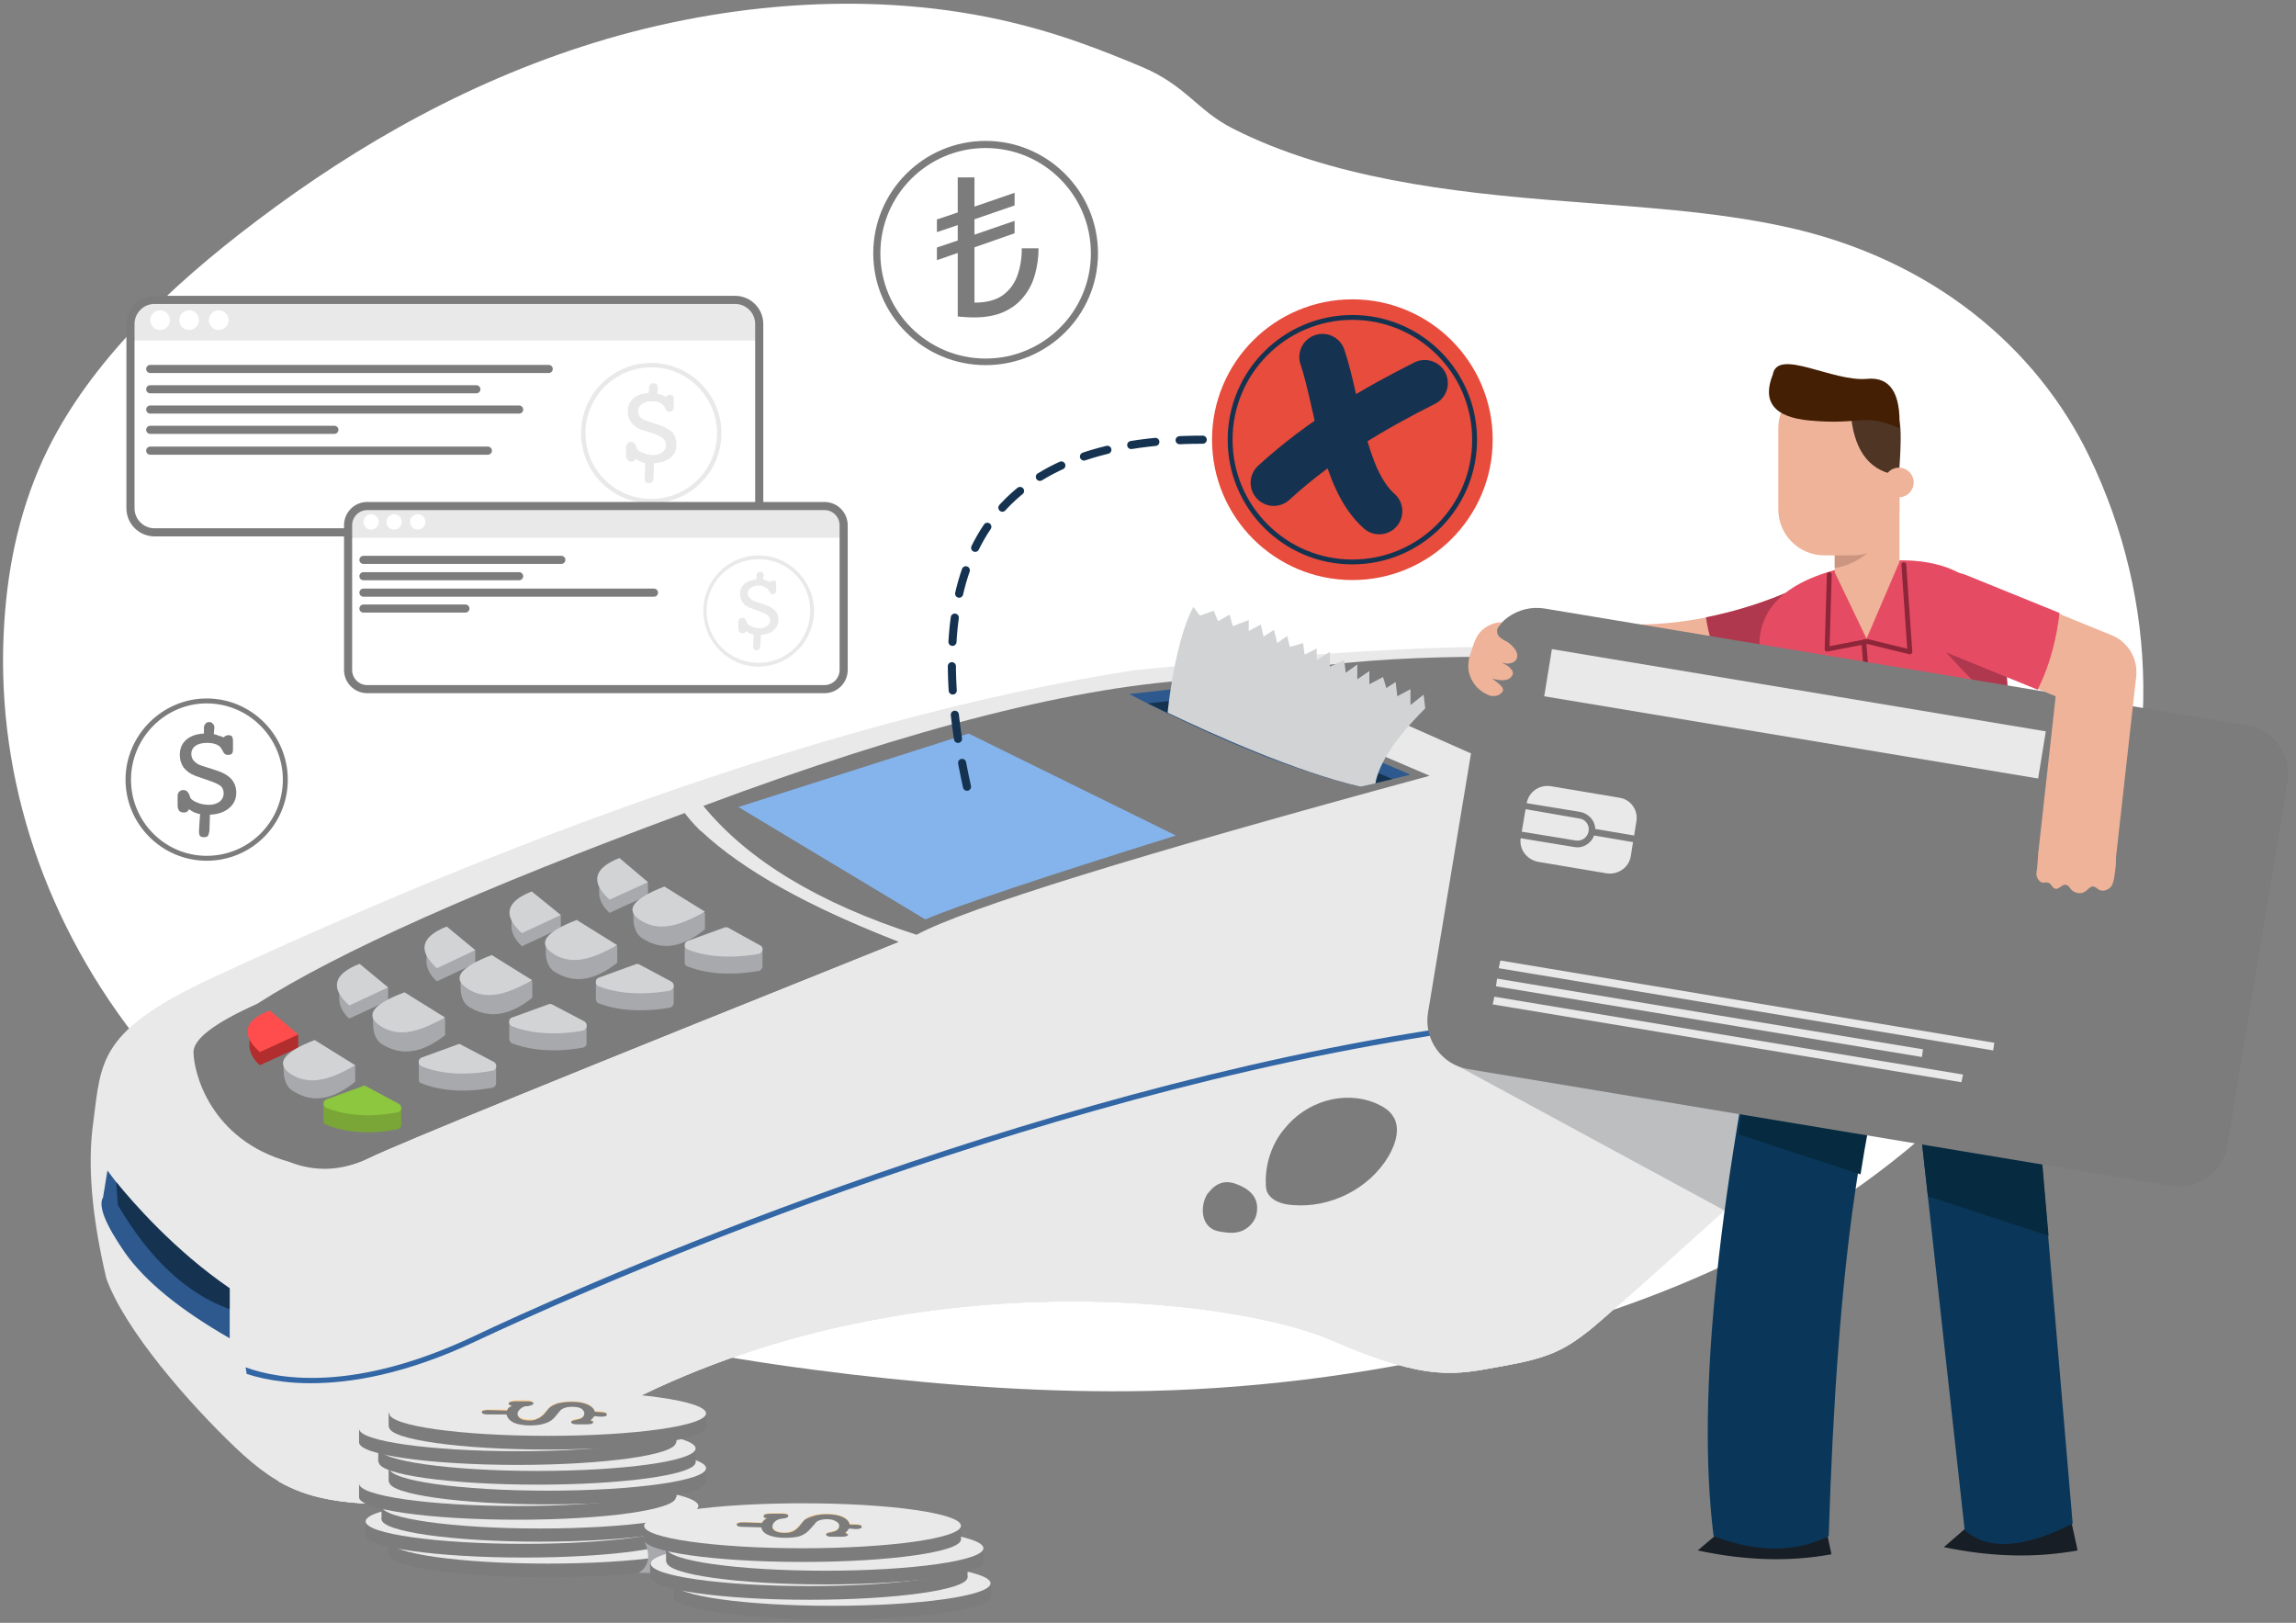 <svg width="283" height="200" viewBox="0 0 283 200" fill="none" xmlns="http://www.w3.org/2000/svg">
<rect x="0" y="0" width="283" height="200" fill="#808080" stroke="none"/>
<g clip-path="url(#clip0_260_20203)">
<path d="M258.04 112.77C249.662 130.879 232.77 146.689 211.148 156.554C202.837 160.338 193.851 163.311 184.662 165.608C170.81 169.054 156.351 171.081 141.756 171.419C129.459 171.689 117.094 170.811 104.932 169.392C92.499 167.906 80.202 165.946 68.581 162.365C46.959 155.608 28.581 143.176 16.689 127.77C4.797 112.433 -0.676 94.325 0.54 76.554C1.013 69.325 2.567 62.162 5.878 55.406C11.216 44.595 20.878 35.338 31.621 27.23C44.121 17.77 58.446 9.595 74.797 4.797C91.216 0 109.729 -1.216 126.351 3.176C131.351 4.46 136.081 6.284 140.743 8.243C146.216 10.541 147.567 13.649 152.027 15.879C163.918 21.892 178.648 23.716 192.905 24.797C201.959 25.541 211.081 26.014 219.864 27.906C238.175 31.825 251.081 42.906 257.5 56.216C266.216 74.257 266.418 94.662 258.04 112.77Z" fill="white"/>
<path d="M120.04 39.12C119.624 39.12 119.248 39.104 118.912 39.072C118.576 39.056 118.288 39.032 118.048 39V31.176L115.48 32.064V30.504L118.048 29.64V27.744L115.48 28.608V27.048L118.048 26.184V21.864H120.112V25.464L125.056 23.76V25.32L120.112 27.024V28.92L125.056 27.216V28.752L120.112 30.48V37.296C121.568 37.296 122.72 37 123.568 36.408C124.416 35.8 125.024 34.992 125.392 33.984C125.76 32.976 125.944 31.848 125.944 30.6H128.008C128.008 31.704 127.864 32.768 127.576 33.792C127.304 34.816 126.848 35.728 126.208 36.528C125.584 37.328 124.768 37.96 123.76 38.424C122.752 38.888 121.512 39.12 120.04 39.12Z" fill="#7C7C7C"/>
<path d="M140 12.5C140.135 12.162 140.405 11.757 140.743 11.824C140.878 11.892 141.013 12.027 141.081 12.162C142.094 13.716 141.756 15.946 140.337 17.162C141.892 17.095 143.31 18.649 143.175 20.27C143.04 21.824 141.419 23.108 139.864 22.77C140.473 23.446 140.54 24.662 139.932 25.338C139.324 26.081 138.175 26.216 137.432 25.743C137.702 26.081 137.297 26.622 136.824 26.757C135.405 27.365 133.783 26.622 133.175 25.203C132.5 23.649 133.175 22.838 134.189 21.757C136.689 19.054 138.648 15.946 140 12.5Z" fill="white"/>
<path d="M108.446 21.757C109.459 22.838 110.135 23.649 109.459 25.203C108.851 26.622 107.229 27.365 105.81 26.757C105.338 26.622 104.932 26.081 105.202 25.743C104.459 26.216 103.31 26.081 102.702 25.338C102.094 24.662 102.162 23.446 102.77 22.77C101.216 23.108 99.594 21.824 99.459 20.27C99.324 18.649 100.743 17.095 102.297 17.162C100.878 15.946 100.54 13.716 101.554 12.162C101.621 12.027 101.689 11.892 101.892 11.824C102.229 11.757 102.5 12.162 102.635 12.5C103.986 15.946 105.946 19.054 108.446 21.757Z" fill="white"/>
<path fill-rule="evenodd" clip-rule="evenodd" d="M121.486 45C113.851 45 107.635 38.851 107.635 31.216C107.635 23.581 113.851 17.365 121.486 17.365C129.121 17.365 135.337 23.581 135.337 31.216C135.337 38.851 129.121 45 121.486 45ZM121.486 18.243C114.324 18.243 108.513 24.054 108.513 31.216C108.513 38.378 114.324 44.189 121.486 44.189C128.648 44.189 134.459 38.378 134.459 31.216C134.459 24.054 128.648 18.243 121.486 18.243Z" fill="#7C7C7C"/>
<path d="M38.919 82.567C38.986 82.297 39.189 82.027 39.459 82.094C39.527 82.162 39.594 82.23 39.662 82.297C40.405 83.446 40.135 85.067 39.121 85.946C40.27 85.946 41.284 87.027 41.216 88.176C41.149 89.324 39.932 90.203 38.784 90C39.257 90.54 39.257 91.351 38.851 91.892C38.446 92.365 37.568 92.5 37.027 92.162C37.23 92.365 36.959 92.77 36.621 92.905C35.541 93.311 34.392 92.77 33.919 91.757C33.446 90.676 33.986 90.067 34.73 89.257C36.486 87.297 37.905 85.067 38.919 82.567Z" fill="white"/>
<path d="M16.081 89.257C16.756 90.067 17.297 90.676 16.824 91.757C16.351 92.77 15.202 93.311 14.121 92.905C13.783 92.77 13.513 92.365 13.716 92.162C13.175 92.5 12.297 92.365 11.892 91.892C11.486 91.351 11.486 90.54 11.959 90C10.81 90.203 9.662 89.324 9.527 88.176C9.459 87.027 10.473 85.946 11.621 85.946C10.608 85.067 10.337 83.446 11.081 82.297C11.148 82.23 11.216 82.162 11.283 82.094C11.554 82.027 11.756 82.297 11.824 82.567C12.837 85.067 14.256 87.297 16.081 89.257Z" fill="white"/>
<path d="M25.878 100.405L25.811 102.432C25.765 102.703 25.698 102.905 25.608 103.04C25.518 103.13 25.36 103.176 25.135 103.176C24.91 103.176 24.752 103.13 24.662 103.04C24.572 102.905 24.527 102.725 24.527 102.5V102.365L24.662 100.338C24.437 100.293 24.211 100.225 23.986 100.135C23.761 100.045 23.536 99.91 23.311 99.73C23.22 99.865 23.13 99.977 23.04 100.067C22.905 100.112 22.77 100.135 22.635 100.135C22.41 100.135 22.229 100.067 22.094 99.932C21.959 99.752 21.892 99.527 21.892 99.257V98.04C21.892 97.86 21.959 97.703 22.094 97.567C22.229 97.432 22.41 97.365 22.635 97.365C22.95 97.365 23.198 97.59 23.378 98.04C23.423 98.175 23.446 98.266 23.446 98.311C23.581 98.536 23.874 98.739 24.324 98.919C24.774 99.099 25.247 99.189 25.743 99.189C26.284 99.189 26.734 99.054 27.094 98.784C27.41 98.513 27.567 98.175 27.567 97.77C27.567 97.41 27.455 97.117 27.229 96.892C26.959 96.666 26.419 96.419 25.608 96.148L24.054 95.608C23.468 95.383 22.995 95.045 22.635 94.594C22.32 94.144 22.162 93.626 22.162 93.04C22.162 92.275 22.41 91.666 22.905 91.216C23.446 90.721 24.189 90.45 25.135 90.405V89.73C25.135 89.504 25.202 89.324 25.337 89.189C25.428 89.054 25.585 88.986 25.811 88.986C25.991 88.986 26.126 89.054 26.216 89.189C26.351 89.279 26.419 89.437 26.419 89.662V89.73L26.351 90.473C26.576 90.518 26.779 90.585 26.959 90.675C27.184 90.721 27.387 90.788 27.567 90.878C27.657 90.788 27.747 90.721 27.837 90.675C27.928 90.63 28.04 90.608 28.175 90.608C28.356 90.608 28.491 90.653 28.581 90.743C28.671 90.878 28.716 91.058 28.716 91.284V92.365C28.716 92.59 28.671 92.77 28.581 92.905C28.446 92.995 28.288 93.04 28.108 93.04C27.793 93.04 27.567 92.86 27.432 92.5C27.387 92.41 27.342 92.342 27.297 92.297C27.207 92.072 27.004 91.892 26.689 91.757C26.374 91.621 25.991 91.554 25.54 91.554C24.955 91.554 24.482 91.666 24.121 91.892C23.761 92.162 23.581 92.5 23.581 92.905C23.581 93.266 23.693 93.558 23.919 93.784C24.144 94.054 24.482 94.257 24.932 94.392L26.621 94.932C27.477 95.203 28.108 95.563 28.513 96.013C28.919 96.464 29.121 97.027 29.121 97.703C29.121 98.468 28.828 99.099 28.243 99.594C27.657 100.09 26.869 100.36 25.878 100.405Z" fill="#7C7C7C"/>
<path fill-rule="evenodd" clip-rule="evenodd" d="M25.473 106.081C20 106.081 15.473 101.622 15.473 96.081C15.473 90.608 20 86.081 25.473 86.081C31.013 86.081 35.473 90.608 35.473 96.081C35.473 101.622 31.013 106.081 25.473 106.081ZM25.473 86.689C20.337 86.689 16.148 90.946 16.148 96.081C16.148 101.284 20.337 105.473 25.473 105.473C30.675 105.473 34.864 101.284 34.864 96.081C34.864 90.946 30.675 86.689 25.473 86.689Z" fill="#7C7C7C"/>
<path d="M230.743 94.257C234.888 103.987 236.757 112.207 236.351 118.919C235.743 128.987 227.973 135.203 223.784 138.987C219.595 142.838 199.122 161.351 195.946 163.919C192.77 166.419 190.878 167.365 185.135 168.378C179.46 169.392 176.149 170.405 164.189 165.203C152.23 159.933 109.933 154.73 74.257 174.46C62.635 181.802 53.806 185.451 47.77 185.405C38.784 185.27 34.73 183.851 28.987 178.378C23.243 172.905 15.405 163.919 13.108 157.568C11.306 149.91 10.766 143.514 11.487 138.378C12.5 130.608 12.095 126.96 26.825 120.203C41.554 113.446 92.77 89.797 140.068 82.568C173.581 79.279 193.401 78.829 199.527 81.216C208.649 84.73 228.446 91.757 230.743 94.257Z" fill="#E9E9E9"/>
<path d="M110.743 116.081C70.518 132.207 48.761 141.081 45.473 142.703C42.185 144.324 38.897 144.482 35.608 143.176C25.879 140.473 23.852 132.095 23.852 129.662C23.852 128.04 26.464 126.058 31.689 123.716C41.599 117.365 59.167 109.527 84.392 100.203C88.446 105.518 97.23 110.811 110.743 116.081Z" fill="#7C7C7C"/>
<path d="M110.743 116.081C70.518 132.207 48.761 141.081 45.473 142.703C42.635 144.122 39.73 144.054 37.838 143.716C36.621 142.77 35.135 142.027 33.986 141.352C31.419 139.73 28.513 137.433 28.311 134.122C28.04 130.068 31.824 127.095 35.338 125C51.419 115.676 69.73 110.676 86.419 102.433C91.509 107.207 99.617 111.757 110.743 116.081Z" fill="#7C7C7C"/>
<path d="M112.973 115.203C100.946 111.329 92.185 106.036 86.689 99.324C112.59 89.64 133.176 84.437 148.446 83.716L176.216 95.608C140.045 105.428 118.964 111.96 112.973 115.203Z" fill="#7C7C7C"/>
<path d="M28.311 158.784C28.311 161.306 28.311 163.356 28.311 164.933C22.184 161.419 17.883 157.905 15.405 154.392C12.973 150.878 12.072 148.604 12.703 147.568L13.243 144.257C17.297 149.797 22.32 154.64 28.311 158.784Z" fill="#2D598E"/>
<path d="M28.311 158.784C28.311 159.55 28.311 160.405 28.311 161.351C23.04 159.46 18.446 155.18 14.527 148.514L14.324 145.676C16.419 148.243 21.554 154.122 28.311 158.784Z" fill="#153351"/>
<path d="M167.703 96.959C159.82 95.112 150.316 91.306 139.189 85.54L148.244 84.527L173.852 95.473L167.703 96.959Z" fill="#2D598E"/>
<path d="M167.703 96.959C158.513 94.797 146.486 89.121 141.486 86.689L148.04 85.946L171.621 96.013L167.703 96.959Z" fill="#153351"/>
<path d="M160.541 82.365C174.865 80.203 192.838 81.081 196.69 81.351C197.185 81.351 197.681 81.464 198.176 81.689L223.514 91.824C213.018 90.698 198.942 91.036 181.284 92.838L160.406 83.581C159.798 83.311 159.933 82.433 160.541 82.365Z" fill="#7C7C7C"/>
<path d="M144.933 102.973C128.356 108.153 118.063 111.599 114.054 113.311L91.014 99.459L119.392 90.405L144.933 102.973Z" fill="#85B4ED"/>
<path d="M84.392 116.486L88.513 116.689L89.257 116.419C89.392 116.351 89.594 116.351 89.729 116.419L90.27 116.757L93.986 116.892V119.189C93.919 119.392 93.784 119.595 93.513 119.662C89.189 120.405 86.284 119.73 84.797 119.122C84.527 119.054 84.392 118.851 84.392 118.649V116.486Z" fill="#A7A9AC"/>
<path d="M89.729 114.324L93.648 116.486C94.189 116.689 94.054 117.432 93.513 117.567C89.189 118.311 86.284 117.635 84.797 117.027C84.257 116.824 84.257 116.148 84.797 115.946L89.257 114.324C89.392 114.257 89.594 114.257 89.729 114.324Z" fill="#D1D3D4"/>
<path d="M73.446 121.014L77.568 121.216L78.311 120.946C78.446 120.879 78.581 120.879 78.784 120.946L79.325 121.284L83.041 121.419V123.716C82.973 123.919 82.838 124.122 82.568 124.189C78.244 124.933 75.338 124.257 73.784 123.649C73.581 123.581 73.446 123.379 73.446 123.108V121.014Z" fill="#A7A9AC"/>
<path d="M78.784 118.851L82.703 120.946C83.244 121.216 83.109 121.96 82.568 122.095C78.244 122.838 75.338 122.162 73.784 121.554C73.311 121.351 73.311 120.608 73.852 120.473L78.311 118.851C78.446 118.784 78.582 118.784 78.784 118.851Z" fill="#D1D3D4"/>
<path d="M51.622 130.878L55.744 131.081L56.419 130.811C56.554 130.743 56.757 130.811 56.892 130.878L57.433 131.149L61.149 131.284V133.581C61.081 133.851 60.946 133.986 60.676 134.054C56.419 134.865 53.446 134.122 51.96 133.513C51.69 133.446 51.622 133.243 51.622 133.04V130.878Z" fill="#A7A9AC"/>
<path d="M56.892 128.784L60.878 130.878C61.351 131.149 61.216 131.892 60.675 131.96C56.419 132.77 53.446 132.027 51.959 131.419C51.486 131.216 51.486 130.541 51.959 130.338L56.419 128.716C56.554 128.649 56.757 128.649 56.892 128.784Z" fill="#D1D3D4"/>
<path d="M62.77 125.946L66.892 126.081L67.568 125.878C67.77 125.811 67.906 125.811 68.041 125.878L68.649 126.216L72.297 126.351V128.649C72.297 128.851 72.095 129.054 71.825 129.122C67.568 129.865 64.662 129.189 63.108 128.581C62.906 128.513 62.77 128.243 62.77 128.04V125.946Z" fill="#A7A9AC"/>
<path d="M68.04 123.784L72.027 125.878C72.5 126.148 72.364 126.892 71.824 127.027C67.567 127.77 64.662 127.094 63.108 126.486C62.635 126.284 62.635 125.54 63.108 125.405L67.567 123.784C67.77 123.716 67.905 123.716 68.04 123.784Z" fill="#D1D3D4"/>
<path d="M73.852 110.203V110.135C73.852 110 73.852 109.888 73.852 109.797L73.919 107.838L75.135 108.041C75.451 107.815 75.856 107.613 76.352 107.433L77.5 108.379L79.865 108.716V110.338L75.135 112.5C74.37 111.825 73.942 111.059 73.852 110.203Z" fill="#A7A9AC"/>
<path d="M86.892 112.5V114.527C84.189 116.734 81.712 117.162 79.459 115.811C78.378 115.315 77.928 114.121 78.108 112.229L86.892 112.5Z" fill="#A7A9AC"/>
<path d="M63.041 114.324V114.189C63.041 114.099 63.041 114.009 63.041 113.919L63.109 111.959L64.325 112.094C64.64 111.914 65.046 111.712 65.541 111.486L66.69 112.432L69.122 112.77V114.392L64.325 116.621C63.559 115.901 63.131 115.135 63.041 114.324Z" fill="#A7A9AC"/>
<path d="M76.081 116.622V118.649C73.379 120.811 70.901 121.239 68.649 119.933C67.568 119.437 67.117 118.243 67.297 116.352L76.081 116.622Z" fill="#A7A9AC"/>
<path d="M52.567 118.649V118.514C52.567 118.424 52.567 118.334 52.567 118.243L52.635 116.284L53.851 116.487C54.166 116.261 54.572 116.036 55.067 115.811L56.216 116.757L58.581 117.095V118.716L53.851 120.946C53.085 120.27 52.657 119.505 52.567 118.649Z" fill="#A7A9AC"/>
<path d="M65.608 120.946V122.973C62.905 125.135 60.405 125.563 58.108 124.257C57.027 123.761 56.599 122.568 56.824 120.676L65.608 120.946Z" fill="#A7A9AC"/>
<path d="M41.825 123.243V123.108C41.78 123.018 41.78 122.928 41.825 122.838L41.892 120.878L43.109 121.013C43.424 120.833 43.829 120.63 44.325 120.405L45.474 121.351L47.838 121.689V123.311L43.041 125.54C42.275 124.82 41.87 124.054 41.825 123.243Z" fill="#A7A9AC"/>
<path d="M54.865 125.541V127.568C52.162 129.73 49.662 130.158 47.365 128.852C46.283 128.356 45.833 127.162 46.013 125.271L54.865 125.541Z" fill="#A7A9AC"/>
<path d="M30.743 128.987V128.851C30.743 128.761 30.743 128.671 30.743 128.581L30.811 126.622L32.027 126.824C32.342 126.599 32.748 126.396 33.243 126.216L34.392 127.162L36.757 127.5V129.122L32.027 131.284C31.261 130.608 30.833 129.842 30.743 128.987Z" fill="#B22D2D"/>
<path d="M36.757 127.5L32.027 129.662C29.639 127.5 30.045 125.788 33.243 124.527L36.757 127.5Z" fill="#FF4D4D"/>
<path d="M55.541 142.297C79.865 131.284 129.662 111.081 170.811 99.46C201.284 90.879 221.892 92.635 230.541 94.054C230.631 94.144 230.698 94.212 230.743 94.257C234.888 103.987 236.757 112.207 236.352 118.919C235.743 128.987 227.973 135.203 223.784 138.987C219.595 142.838 199.122 161.352 195.946 163.919C192.771 166.419 190.879 167.365 185.135 168.379C179.46 169.392 176.149 170.406 164.189 165.203C152.23 159.933 109.933 154.73 74.257 174.46C62.635 181.802 53.806 185.451 47.77 185.406C41.757 185.27 37.906 184.595 34.325 182.568C21.689 145.068 33.649 152.23 55.541 142.297Z" fill="#E9E9E9"/>
<path d="M34.324 182.567C34.279 182.477 34.257 182.365 34.257 182.23C42.027 184.797 50.946 182.77 58.379 178.986C66.487 174.865 73.514 168.784 81.351 163.986C94.797 155.811 110.608 151.621 126.351 152.027C135.541 152.297 144.73 154.054 153.784 152.838C162.905 151.689 172.365 146.554 175 137.838C175.743 135.608 175.946 133.243 176.892 131.081C178.784 126.757 183.378 124.189 187.973 122.703C192.5 121.216 197.297 120.473 201.487 118.175C205.743 115.946 208.784 112.027 210.473 107.635C212.027 103.648 212.432 99.189 211.689 95C211.554 94.324 211.374 93.626 211.149 92.905C220 92.703 226.554 93.378 230.541 94.054C230.631 94.144 230.698 94.212 230.743 94.257C234.887 103.986 236.757 112.207 236.351 118.919C235.743 128.986 227.973 135.203 223.784 138.986C219.595 142.838 199.122 161.351 195.946 163.919C192.77 166.419 190.878 167.365 185.135 168.378C179.46 169.392 176.149 170.405 164.189 165.203C152.23 159.932 109.933 154.73 74.257 174.459C62.635 181.802 53.806 185.45 47.77 185.405C41.757 185.27 37.906 184.594 34.324 182.567Z" fill="#E9E9E9"/>
<g style="mix-blend-mode:multiply">
<path d="M226.689 135.27L225.675 137.23C225 137.861 224.369 138.446 223.784 138.987C222.027 140.608 217.5 144.73 212.567 149.189L178.648 130.811L226.689 135.27Z" fill="#BCBEC0"/>
</g>
<path d="M236.352 118.919C236.352 119.099 236.329 119.302 236.284 119.527C230 121.757 221.487 122.568 210.271 123.581C200.608 124.46 188.514 125.608 173.919 128.041C120.879 136.757 68.649 160.608 58.717 165.27C50 169.392 43.176 170.473 38.311 170.473C37.05 170.473 35.901 170.406 34.865 170.27C33.108 170.068 31.622 169.73 30.406 169.325C30.361 169.054 30.316 168.784 30.27 168.514C34.527 170.068 43.852 171.554 58.446 164.662C68.379 159.933 120.676 136.149 173.784 127.365C188.446 124.933 200.541 123.784 210.203 122.906C221.757 121.825 230.203 121.081 236.352 118.852C236.352 118.852 236.352 118.874 236.352 118.919Z" fill="#3266A5"/>
<path d="M78.784 113.311C77.027 112.095 78.063 110.743 81.892 109.257L86.892 112.365C84.527 113.649 81.487 115.203 78.784 113.311Z" fill="#D1D3D4"/>
<path d="M79.865 108.716L75.135 110.878C72.748 108.716 73.153 107.004 76.351 105.743L79.865 108.716Z" fill="#D1D3D4"/>
<path d="M68.041 117.432C66.239 116.216 67.252 114.865 71.081 113.378L76.081 116.487C73.716 117.77 70.676 119.324 68.041 117.432Z" fill="#D1D3D4"/>
<path d="M69.122 112.77L64.325 115C61.937 112.838 62.343 111.126 65.541 109.865L69.122 112.77Z" fill="#D1D3D4"/>
<path d="M57.5 121.757C55.698 120.54 56.734 119.189 60.608 117.703L65.608 120.811C63.175 122.095 60.202 123.649 57.5 121.757Z" fill="#D1D3D4"/>
<path d="M58.581 117.094L53.851 119.324C51.464 117.162 51.869 115.45 55.067 114.189L58.581 117.094Z" fill="#D1D3D4"/>
<path d="M46.756 126.351C44.955 125.09 45.991 123.739 49.864 122.297L54.864 125.405C52.432 126.689 49.459 128.243 46.756 126.351Z" fill="#D1D3D4"/>
<path d="M47.838 121.689L43.041 123.919C40.654 121.757 41.081 120.045 44.325 118.784L47.838 121.689Z" fill="#D1D3D4"/>
<path d="M43.783 131.284V133.311C41.081 135.518 38.603 135.946 36.351 134.595C35.27 134.099 34.819 132.906 34.999 131.014L43.783 131.284Z" fill="#A7A9AC"/>
<path d="M39.865 136.014L43.987 136.216L44.73 135.946C44.865 135.878 45.068 135.946 45.203 136.014L45.744 136.284L49.46 136.419V138.716C49.392 138.919 49.257 139.122 48.987 139.189C44.663 140 41.757 139.257 40.271 138.649C40 138.581 39.865 138.378 39.865 138.176V136.014Z" fill="#7AA537"/>
<path d="M45.203 133.919L49.122 136.014C49.663 136.284 49.527 137.027 48.987 137.095C44.663 137.906 41.757 137.162 40.271 136.554C39.73 136.352 39.73 135.676 40.271 135.473L44.73 133.852C44.865 133.784 45.068 133.784 45.203 133.919Z" fill="#8DC63F"/>
<path d="M35.743 132.297C33.941 131.036 34.955 129.662 38.783 128.176L43.783 131.284C41.419 132.635 38.378 134.122 35.743 132.297Z" fill="#D1D3D4"/>
<path d="M169.527 135.946C170.27 136.284 171.081 136.689 171.554 137.365C172.703 138.784 172.095 140.878 171.149 142.5C168.784 146.487 163.987 148.919 159.324 148.514C158.041 148.446 156.622 147.973 156.149 146.824C156.014 146.419 156.014 145.946 156.014 145.541C156.014 143.243 156.824 140.878 158.311 139.122C160.946 135.811 165.541 134.324 169.527 135.946Z" fill="#7C7C7C"/>
<path d="M148.987 146.959C149.933 145.743 151.081 145.405 152.433 145.946C153.919 146.486 155.135 147.5 154.933 149.257C154.865 150.338 154.054 151.284 153.108 151.689C152.297 152.027 151.419 151.959 150.608 151.824C150.203 151.757 149.797 151.689 149.46 151.486C147.973 150.676 147.973 148.446 148.852 147.094C148.897 147.049 148.942 147.004 148.987 146.959Z" fill="#7C7C7C"/>
<path d="M175.676 87.297C172.027 90.946 169.978 94.032 169.527 96.554L167.703 96.96C159.797 95.135 149.73 90.608 143.919 87.838C143.919 87.838 144.73 79.189 147.095 74.797L147.905 75.878L149.595 75.27L150.135 76.554L151.554 75.743L151.959 77.162L153.919 76.419V77.77L155.405 76.96L155.743 78.446L157.027 77.635L157.432 79.257L158.649 78.378L158.987 79.73L160.608 79.257L160.811 80.676L162.297 79.933V81.351L163.919 80.338V82.162L165.676 81.351L165.878 82.906L167.297 81.892V83.716L168.784 82.703V84.324L170.473 83.446L170.878 84.797L172.027 84.054L172.23 85.811L173.851 84.933V86.892L175.473 85.608L175.676 87.297Z" fill="#D1D3D4"/>
<path d="M119.189 96.959C112.883 68.446 122.568 54.189 148.244 54.189" stroke="#153351" stroke-linecap="round" stroke-linejoin="round" stroke-dasharray="3 3"/>
<path d="M166.689 71.487C176.242 71.487 183.986 63.742 183.986 54.189C183.986 44.636 176.242 36.892 166.689 36.892C157.136 36.892 149.392 44.636 149.392 54.189C149.392 63.742 157.136 71.487 166.689 71.487Z" fill="#E74C3C"/>
<path d="M166.69 69.257C175.011 69.257 181.757 62.511 181.757 54.189C181.757 45.868 175.011 39.122 166.69 39.122C158.368 39.122 151.622 45.868 151.622 54.189C151.622 62.511 158.368 69.257 166.69 69.257Z" stroke="#153351" stroke-width="0.6" stroke-linecap="round" stroke-linejoin="round"/>
<path d="M175.608 47.216C169.707 50.189 163 54 157 59.5M163 44C165 50 165.5 59 170 63" stroke="#153351" stroke-width="5.7" stroke-linecap="round" stroke-linejoin="round"/>
<path d="M90.608 36.959H19.054C17.412 36.959 16.081 38.291 16.081 39.932V62.635C16.081 64.277 17.412 65.608 19.054 65.608H90.608C92.25 65.608 93.581 64.277 93.581 62.635V39.932C93.581 38.291 92.25 36.959 90.608 36.959Z" fill="white"/>
<path d="M93.581 40V41.959H16.081V40C16.081 38.311 17.432 36.959 19.122 36.959H90.608C92.23 36.959 93.581 38.311 93.581 40Z" fill="#E9E9E9"/>
<path d="M19.73 40.676C20.402 40.676 20.946 40.131 20.946 39.459C20.946 38.788 20.402 38.243 19.73 38.243C19.058 38.243 18.514 38.788 18.514 39.459C18.514 40.131 19.058 40.676 19.73 40.676Z" fill="white"/>
<path d="M23.311 40.676C23.983 40.676 24.527 40.131 24.527 39.459C24.527 38.788 23.983 38.243 23.311 38.243C22.639 38.243 22.095 38.788 22.095 39.459C22.095 40.131 22.639 40.676 23.311 40.676Z" fill="white"/>
<path d="M26.959 40.676C27.631 40.676 28.176 40.131 28.176 39.459C28.176 38.788 27.631 38.243 26.959 38.243C26.288 38.243 25.743 38.788 25.743 39.459C25.743 40.131 26.288 40.676 26.959 40.676Z" fill="white"/>
<path d="M90.608 36.959H19.054C17.412 36.959 16.081 38.291 16.081 39.932V62.635C16.081 64.277 17.412 65.608 19.054 65.608H90.608C92.25 65.608 93.581 64.277 93.581 62.635V39.932C93.581 38.291 92.25 36.959 90.608 36.959Z" stroke="#7C7C7C"/>
<path d="M80.608 57.094L80.54 58.919C80.54 59.144 80.495 59.302 80.405 59.392C80.315 59.482 80.158 59.527 79.932 59.527C79.752 59.527 79.64 59.482 79.594 59.392C79.504 59.302 79.459 59.144 79.459 58.919V58.783L79.527 57.094C79.347 57.049 79.167 56.982 78.986 56.892C78.761 56.802 78.558 56.689 78.378 56.554C78.288 56.689 78.198 56.779 78.108 56.824C78.018 56.869 77.928 56.892 77.838 56.892C77.613 56.892 77.455 56.824 77.365 56.689C77.23 56.554 77.162 56.374 77.162 56.148V55.067C77.162 54.887 77.23 54.752 77.365 54.662C77.455 54.527 77.59 54.459 77.77 54.459C78.085 54.459 78.311 54.662 78.446 55.067C78.491 55.203 78.513 55.293 78.513 55.338C78.649 55.518 78.896 55.675 79.257 55.811C79.662 55.991 80.067 56.081 80.473 56.081C80.968 56.081 81.351 55.968 81.622 55.743C81.937 55.518 82.094 55.225 82.094 54.865C82.094 54.549 81.982 54.279 81.757 54.054C81.576 53.874 81.126 53.648 80.405 53.378L79.054 52.973C78.558 52.793 78.153 52.5 77.838 52.094C77.522 51.689 77.365 51.239 77.365 50.743C77.365 50.067 77.59 49.527 78.04 49.121C78.491 48.716 79.122 48.491 79.932 48.446L80 47.905C80 47.68 80.045 47.522 80.135 47.432C80.225 47.297 80.36 47.23 80.54 47.23C80.721 47.23 80.856 47.275 80.946 47.365C81.036 47.455 81.081 47.59 81.081 47.77V47.905L81.013 48.513C81.194 48.558 81.374 48.603 81.554 48.648C81.734 48.739 81.914 48.829 82.094 48.919C82.185 48.783 82.252 48.716 82.297 48.716C82.387 48.671 82.477 48.648 82.567 48.648C82.748 48.648 82.883 48.694 82.973 48.783C83.018 48.874 83.04 49.031 83.04 49.257V50.203C83.04 50.383 82.995 50.518 82.905 50.608C82.815 50.698 82.68 50.743 82.5 50.743C82.275 50.743 82.095 50.585 81.959 50.27C81.914 50.18 81.892 50.135 81.892 50.135C81.757 49.91 81.554 49.73 81.284 49.594C81.013 49.504 80.698 49.459 80.338 49.459C79.842 49.459 79.437 49.572 79.122 49.797C78.806 50.022 78.649 50.315 78.649 50.675C78.649 50.946 78.739 51.194 78.919 51.419C79.099 51.599 79.392 51.757 79.797 51.892L81.216 52.365C81.982 52.635 82.545 52.95 82.905 53.311C83.221 53.716 83.378 54.212 83.378 54.797C83.378 55.473 83.131 56.013 82.635 56.419C82.14 56.824 81.464 57.049 80.608 57.094Z" fill="#E9E9E9"/>
<path fill-rule="evenodd" clip-rule="evenodd" d="M80.271 62.027C75.473 62.027 71.622 58.175 71.622 53.378C71.622 48.648 75.473 44.73 80.271 44.73C85.068 44.73 88.919 48.648 88.919 53.378C88.919 58.175 85.068 62.027 80.271 62.027ZM80.271 45.27C75.811 45.27 72.163 48.919 72.163 53.378C72.163 57.905 75.811 61.486 80.271 61.486C84.73 61.486 88.379 57.905 88.379 53.378C88.379 48.919 84.73 45.27 80.271 45.27Z" fill="#E9E9E9"/>
<path d="M18.514 45.473H67.635H18.514Z" fill="white"/>
<path d="M18.514 45.473H67.635" stroke="#7C7C7C" stroke-linecap="round" stroke-linejoin="round"/>
<path d="M18.514 47.973H58.716H18.514Z" fill="white"/>
<path d="M18.514 47.973H58.716" stroke="#7C7C7C" stroke-linecap="round" stroke-linejoin="round"/>
<path d="M18.514 50.473H63.987H18.514Z" fill="white"/>
<path d="M18.514 50.473H63.987" stroke="#7C7C7C" stroke-linecap="round" stroke-linejoin="round"/>
<path d="M18.514 52.973H41.216H18.514Z" fill="white"/>
<path d="M18.514 52.973H41.216" stroke="#7C7C7C" stroke-linecap="round" stroke-linejoin="round"/>
<path d="M18.514 55.541H60.135H18.514Z" fill="white"/>
<path d="M18.514 55.541H60.135" stroke="#7C7C7C" stroke-linecap="round" stroke-linejoin="round"/>
<path d="M101.621 62.365H45.27C43.964 62.365 42.905 63.423 42.905 64.73V82.567C42.905 83.874 43.964 84.932 45.27 84.932H101.621C102.928 84.932 103.986 83.874 103.986 82.567V64.73C103.986 63.423 102.928 62.365 101.621 62.365Z" fill="white"/>
<path d="M103.986 64.73V66.284H42.905V64.73C42.905 63.446 43.986 62.365 45.27 62.365H101.621C102.905 62.365 103.986 63.446 103.986 64.73Z" fill="#E9E9E9"/>
<path d="M45.743 65.27C46.265 65.27 46.689 64.847 46.689 64.324C46.689 63.802 46.265 63.378 45.743 63.378C45.22 63.378 44.797 63.802 44.797 64.324C44.797 64.847 45.22 65.27 45.743 65.27Z" fill="white"/>
<path d="M48.581 65.27C49.103 65.27 49.527 64.847 49.527 64.324C49.527 63.802 49.103 63.378 48.581 63.378C48.058 63.378 47.635 63.802 47.635 64.324C47.635 64.847 48.058 65.27 48.581 65.27Z" fill="white"/>
<path d="M51.487 65.27C52.009 65.27 52.433 64.847 52.433 64.324C52.433 63.802 52.009 63.378 51.487 63.378C50.965 63.378 50.541 63.802 50.541 64.324C50.541 64.847 50.965 65.27 51.487 65.27Z" fill="white"/>
<path d="M101.621 62.365H45.27C43.964 62.365 42.905 63.423 42.905 64.73V82.567C42.905 83.874 43.964 84.932 45.27 84.932H101.621C102.928 84.932 103.986 83.874 103.986 82.567V64.73C103.986 63.423 102.928 62.365 101.621 62.365Z" stroke="#7C7C7C"/>
<path d="M93.784 78.243L93.716 79.662C93.671 79.843 93.626 79.955 93.581 80C93.491 80.09 93.379 80.135 93.243 80.135C93.108 80.135 92.996 80.09 92.906 80C92.861 79.955 92.838 79.843 92.838 79.662V79.527L92.906 78.176C92.725 78.176 92.568 78.131 92.433 78.041C92.297 77.996 92.14 77.906 91.96 77.77C91.915 77.906 91.847 77.973 91.757 77.973C91.712 78.018 91.644 78.041 91.554 78.041C91.374 78.041 91.239 77.996 91.149 77.906C91.059 77.816 91.014 77.68 91.014 77.5V76.622C91.014 76.487 91.059 76.374 91.149 76.284C91.239 76.194 91.374 76.149 91.554 76.149C91.779 76.149 91.937 76.306 92.027 76.622C92.072 76.712 92.095 76.779 92.095 76.825C92.185 76.96 92.388 77.095 92.703 77.23C93.018 77.365 93.334 77.433 93.649 77.433C94.009 77.433 94.302 77.343 94.527 77.162C94.797 76.982 94.933 76.757 94.933 76.487C94.933 76.216 94.843 76.014 94.662 75.879C94.482 75.698 94.122 75.518 93.581 75.338L92.5 74.933C92.095 74.797 91.779 74.572 91.554 74.257C91.329 73.942 91.216 73.581 91.216 73.176C91.216 72.68 91.397 72.275 91.757 71.96C92.117 71.644 92.613 71.464 93.243 71.419V70.946C93.243 70.766 93.288 70.653 93.379 70.608C93.469 70.518 93.581 70.473 93.716 70.473C93.852 70.473 93.942 70.496 93.987 70.541C94.077 70.631 94.122 70.743 94.122 70.879V70.946L94.054 71.419C94.234 71.464 94.392 71.509 94.527 71.554C94.662 71.599 94.797 71.667 94.933 71.757C94.978 71.667 95.023 71.622 95.068 71.622C95.158 71.577 95.225 71.554 95.27 71.554C95.406 71.554 95.518 71.577 95.608 71.622C95.653 71.712 95.676 71.847 95.676 72.027V72.77C95.676 72.906 95.631 73.018 95.541 73.108C95.496 73.198 95.406 73.243 95.27 73.243C95.045 73.243 94.888 73.108 94.797 72.838C94.752 72.793 94.73 72.748 94.73 72.703C94.64 72.568 94.482 72.455 94.257 72.365C94.077 72.23 93.829 72.162 93.514 72.162C93.108 72.162 92.793 72.252 92.568 72.433C92.297 72.613 92.162 72.838 92.162 73.108C92.162 73.334 92.252 73.536 92.433 73.716C92.568 73.897 92.793 74.032 93.108 74.122L94.257 74.527C94.843 74.707 95.27 74.955 95.541 75.27C95.811 75.541 95.946 75.924 95.946 76.419C95.946 76.915 95.743 77.343 95.338 77.703C94.978 78.018 94.46 78.198 93.784 78.243Z" fill="#E9E9E9"/>
<path fill-rule="evenodd" clip-rule="evenodd" d="M93.514 82.162C89.73 82.162 86.689 79.054 86.689 75.27C86.689 71.554 89.73 68.446 93.514 68.446C97.23 68.446 100.338 71.554 100.338 75.27C100.338 79.054 97.23 82.162 93.514 82.162ZM93.514 68.919C89.933 68.919 87.095 71.757 87.095 75.27C87.095 78.851 89.933 81.689 93.514 81.689C97.027 81.689 99.865 78.851 99.865 75.27C99.865 71.757 97.027 68.919 93.514 68.919Z" fill="#E9E9E9"/>
<path d="M44.797 69H69.189H44.797Z" fill="white"/>
<path d="M44.797 69H69.189" stroke="#7C7C7C" stroke-linecap="round" stroke-linejoin="round"/>
<path d="M44.797 71.014H63.986H44.797Z" fill="white"/>
<path d="M44.797 71.014H63.986" stroke="#7C7C7C" stroke-linecap="round" stroke-linejoin="round"/>
<path d="M44.797 73.04H80.608H44.797Z" fill="white"/>
<path d="M44.797 73.04H80.608" stroke="#7C7C7C" stroke-linecap="round" stroke-linejoin="round"/>
<path d="M44.797 75H57.364H44.797Z" fill="white"/>
<path d="M44.797 75H57.364" stroke="#7C7C7C" stroke-linecap="round" stroke-linejoin="round"/>
<path d="M67.5 194.392C78.284 194.392 87.027 193.152 87.027 191.622C87.027 190.092 78.284 188.852 67.5 188.852C56.715 188.852 47.973 190.092 47.973 191.622C47.973 193.152 56.715 194.392 67.5 194.392Z" fill="#7C7C7C"/>
<path d="M47.905 191.622V189.865H87.027V191.622H47.905Z" fill="#7C7C7C"/>
<path d="M67.5 192.703C78.284 192.703 87.027 191.462 87.027 189.932C87.027 188.402 78.284 187.162 67.5 187.162C56.715 187.162 47.973 188.402 47.973 189.932C47.973 191.462 56.715 192.703 67.5 192.703Z" fill="#E9E9E9"/>
<path d="M62.432 190L60.202 189.933C59.932 189.933 59.729 189.91 59.594 189.865C59.459 189.82 59.392 189.752 59.392 189.662C59.392 189.572 59.459 189.527 59.594 189.527C59.729 189.482 59.91 189.46 60.135 189.46H60.337H62.5C62.545 189.37 62.612 189.279 62.702 189.189C62.837 189.099 62.973 189.009 63.108 188.919C62.973 188.874 62.883 188.829 62.837 188.784C62.748 188.739 62.702 188.694 62.702 188.649C62.702 188.559 62.792 188.491 62.973 188.446C63.153 188.356 63.378 188.311 63.648 188.311H65C65.225 188.311 65.405 188.356 65.54 188.446C65.675 188.491 65.743 188.559 65.743 188.649C65.743 188.784 65.495 188.874 65 188.919C64.865 188.964 64.775 188.987 64.729 188.987C64.459 189.032 64.234 189.144 64.054 189.325C63.874 189.55 63.783 189.752 63.783 189.933C63.783 190.158 63.919 190.338 64.189 190.473C64.459 190.608 64.82 190.676 65.27 190.676C65.675 190.676 65.991 190.631 66.216 190.541C66.486 190.451 66.779 190.225 67.094 189.865L67.635 189.257C67.86 188.987 68.22 188.784 68.716 188.649C69.257 188.514 69.842 188.446 70.473 188.446C71.284 188.446 71.937 188.559 72.432 188.784C72.928 188.964 73.22 189.257 73.311 189.662H74.054C74.279 189.662 74.459 189.707 74.594 189.798C74.729 189.843 74.797 189.888 74.797 189.933C74.797 190.023 74.752 190.09 74.662 190.135C74.527 190.18 74.347 190.203 74.121 190.203H73.986H73.243C73.198 190.293 73.13 190.383 73.04 190.473C72.95 190.563 72.86 190.631 72.77 190.676C72.86 190.721 72.95 190.766 73.04 190.811C73.085 190.856 73.108 190.901 73.108 190.946C73.108 191.036 73.04 191.104 72.905 191.149C72.815 191.149 72.612 191.149 72.297 191.149H71.148C70.923 191.149 70.743 191.126 70.608 191.081C70.473 191.036 70.405 190.991 70.405 190.946C70.405 190.811 70.608 190.698 71.013 190.608C71.103 190.608 71.171 190.608 71.216 190.608C71.486 190.563 71.689 190.473 71.824 190.338C71.959 190.203 72.027 190.045 72.027 189.865C72.027 189.595 71.892 189.392 71.621 189.257C71.351 189.122 70.991 189.054 70.54 189.054C70.18 189.054 69.865 189.099 69.594 189.189C69.324 189.279 69.121 189.415 68.986 189.595L68.378 190.27C68.063 190.631 67.68 190.901 67.229 191.081C66.734 191.261 66.103 191.352 65.338 191.352C64.527 191.352 63.851 191.216 63.31 190.946C62.815 190.721 62.522 190.406 62.432 190Z" fill="#FCCD8D"/>
<path d="M62.432 190.067H60.202C59.932 190.022 59.729 190 59.594 190C59.459 189.955 59.392 189.865 59.392 189.73C59.392 189.685 59.459 189.64 59.594 189.594C59.729 189.549 59.91 189.527 60.135 189.527H60.337L62.5 189.594C62.545 189.459 62.612 189.347 62.702 189.257C62.837 189.167 62.973 189.076 63.108 188.986C62.973 188.941 62.883 188.896 62.837 188.851C62.748 188.851 62.702 188.806 62.702 188.716C62.702 188.626 62.792 188.558 62.973 188.513C63.153 188.468 63.378 188.446 63.648 188.446H65C65.225 188.446 65.405 188.468 65.54 188.513C65.675 188.558 65.743 188.626 65.743 188.716C65.743 188.851 65.495 188.964 65 189.054C64.865 189.054 64.775 189.054 64.729 189.054C64.459 189.099 64.234 189.234 64.054 189.459C63.874 189.639 63.783 189.82 63.783 190C63.783 190.225 63.919 190.405 64.189 190.54C64.459 190.721 64.82 190.811 65.27 190.811C65.675 190.811 65.991 190.743 66.216 190.608C66.486 190.518 66.779 190.315 67.094 190L67.635 189.324C67.86 189.099 68.22 188.896 68.716 188.716C69.257 188.581 69.842 188.513 70.473 188.513C71.284 188.513 71.937 188.626 72.432 188.851C72.928 189.076 73.22 189.369 73.311 189.73L74.054 189.797C74.279 189.797 74.459 189.82 74.594 189.865C74.729 189.91 74.797 189.977 74.797 190.067C74.797 190.112 74.752 190.158 74.662 190.203C74.527 190.248 74.347 190.27 74.121 190.27H73.986H73.243C73.198 190.36 73.13 190.45 73.04 190.54C72.95 190.63 72.86 190.721 72.77 190.811C72.86 190.856 72.95 190.878 73.04 190.878C73.085 190.923 73.108 190.968 73.108 191.013C73.108 191.103 73.04 191.171 72.905 191.216C72.815 191.261 72.612 191.284 72.297 191.284H71.148C70.923 191.284 70.743 191.261 70.608 191.216C70.473 191.171 70.405 191.103 70.405 191.013C70.405 190.878 70.608 190.788 71.013 190.743C71.103 190.698 71.171 190.676 71.216 190.676C71.486 190.631 71.689 190.54 71.824 190.405C71.959 190.27 72.027 190.112 72.027 189.932C72.027 189.707 71.892 189.504 71.621 189.324C71.351 189.189 70.991 189.121 70.54 189.121C70.18 189.121 69.865 189.167 69.594 189.257C69.324 189.347 69.121 189.482 68.986 189.662L68.378 190.405C68.063 190.766 67.68 191.013 67.229 191.149C66.734 191.329 66.103 191.419 65.338 191.419C64.527 191.419 63.851 191.306 63.31 191.081C62.815 190.811 62.522 190.473 62.432 190.067Z" fill="#7C7C7C"/>
<path d="M64.594 191.959C75.379 191.959 84.121 190.719 84.121 189.189C84.121 187.659 75.379 186.419 64.594 186.419C53.81 186.419 45.067 187.659 45.067 189.189C45.067 190.719 53.81 191.959 64.594 191.959Z" fill="#7C7C7C"/>
<path d="M45.067 189.189V187.433H84.189V189.189H45.067Z" fill="#7C7C7C"/>
<path d="M64.594 190.27C75.379 190.27 84.121 189.03 84.121 187.5C84.121 185.97 75.379 184.729 64.594 184.729C53.81 184.729 45.067 185.97 45.067 187.5C45.067 189.03 53.81 190.27 64.594 190.27Z" fill="#E9E9E9"/>
<path d="M59.594 187.567H57.364C57.049 187.522 56.846 187.477 56.756 187.432C56.621 187.387 56.554 187.32 56.554 187.23C56.554 187.185 56.599 187.139 56.689 187.094C56.824 187.049 57.027 187.027 57.297 187.027H57.5L59.594 187.094C59.639 186.959 59.729 186.847 59.864 186.757C59.955 186.667 60.09 186.576 60.27 186.486C60.135 186.441 60.022 186.396 59.932 186.351C59.887 186.306 59.864 186.261 59.864 186.216C59.864 186.126 59.932 186.058 60.067 186.013C60.247 185.968 60.495 185.946 60.81 185.946H62.094C62.319 185.946 62.522 185.968 62.702 186.013C62.837 186.058 62.905 186.126 62.905 186.216C62.905 186.351 62.657 186.464 62.162 186.554C61.982 186.554 61.869 186.554 61.824 186.554C61.599 186.599 61.396 186.734 61.216 186.959C60.991 187.139 60.878 187.32 60.878 187.5C60.878 187.725 61.013 187.905 61.283 188.04C61.599 188.221 61.982 188.311 62.432 188.311C62.792 188.311 63.108 188.243 63.378 188.108C63.648 188.018 63.919 187.793 64.189 187.432L64.797 186.824C65.022 186.554 65.382 186.351 65.878 186.216C66.374 186.081 66.937 186.013 67.567 186.013C68.378 186.013 69.054 186.126 69.594 186.351C70.09 186.576 70.36 186.869 70.405 187.23L71.148 187.297C71.419 187.297 71.621 187.32 71.756 187.365C71.891 187.41 71.959 187.477 71.959 187.567C71.959 187.612 71.891 187.658 71.756 187.703C71.621 187.748 71.464 187.77 71.283 187.77H71.148H70.405C70.315 187.86 70.225 187.95 70.135 188.04C70.09 188.13 70 188.221 69.865 188.311C70 188.311 70.09 188.333 70.135 188.378C70.18 188.423 70.202 188.468 70.202 188.513C70.202 188.603 70.157 188.671 70.067 188.716C69.932 188.761 69.729 188.784 69.459 188.784H68.243C68.018 188.784 67.838 188.761 67.702 188.716C67.612 188.671 67.567 188.603 67.567 188.513C67.567 188.378 67.747 188.288 68.108 188.243C68.243 188.198 68.333 188.176 68.378 188.176C68.603 188.13 68.806 188.04 68.986 187.905C69.121 187.77 69.189 187.612 69.189 187.432C69.189 187.207 69.054 187.004 68.783 186.824C68.513 186.689 68.153 186.621 67.702 186.621C67.342 186.621 67.027 186.667 66.756 186.757C66.486 186.847 66.283 186.982 66.148 187.162L65.473 187.905C65.202 188.221 64.82 188.468 64.324 188.649C63.828 188.829 63.22 188.919 62.5 188.919C61.644 188.919 60.968 188.806 60.473 188.581C59.932 188.311 59.639 187.973 59.594 187.567Z" fill="#FCCD8D"/>
<path d="M59.594 187.635H57.364C57.049 187.635 56.846 187.613 56.756 187.568C56.621 187.523 56.554 187.455 56.554 187.365C56.554 187.275 56.599 187.207 56.689 187.162C56.824 187.117 57.027 187.095 57.297 187.095H57.5L59.594 187.162C59.639 187.072 59.729 186.982 59.864 186.892C59.955 186.757 60.09 186.644 60.27 186.554C60.135 186.554 60.022 186.532 59.932 186.487C59.887 186.442 59.864 186.374 59.864 186.284C59.864 186.194 59.932 186.126 60.067 186.081C60.247 186.036 60.495 186.014 60.81 186.014H62.094C62.319 186.014 62.522 186.036 62.702 186.081C62.837 186.126 62.905 186.194 62.905 186.284C62.905 186.419 62.657 186.532 62.162 186.622C61.982 186.622 61.869 186.622 61.824 186.622C61.599 186.712 61.396 186.847 61.216 187.027C60.991 187.207 60.878 187.388 60.878 187.568C60.878 187.838 61.013 188.041 61.283 188.176C61.599 188.311 61.982 188.379 62.432 188.379C62.792 188.379 63.108 188.334 63.378 188.243C63.648 188.108 63.919 187.883 64.189 187.568L64.797 186.892C65.022 186.667 65.382 186.464 65.878 186.284C66.374 186.149 66.937 186.081 67.567 186.081C68.378 186.081 69.054 186.194 69.594 186.419C70.09 186.644 70.36 186.96 70.405 187.365H71.148C71.419 187.365 71.621 187.388 71.756 187.433C71.891 187.478 71.959 187.545 71.959 187.635C71.959 187.725 71.891 187.793 71.756 187.838C71.621 187.883 71.464 187.906 71.283 187.906H71.148L70.405 187.838C70.315 187.928 70.225 188.018 70.135 188.108C70.09 188.198 70 188.288 69.865 188.379C70 188.424 70.09 188.469 70.135 188.514C70.18 188.514 70.202 188.536 70.202 188.581C70.202 188.671 70.157 188.739 70.067 188.784C69.932 188.829 69.729 188.852 69.459 188.852H68.243C68.018 188.852 67.838 188.829 67.702 188.784C67.612 188.739 67.567 188.671 67.567 188.581C67.567 188.446 67.747 188.356 68.108 188.311C68.243 188.266 68.333 188.243 68.378 188.243C68.603 188.198 68.806 188.108 68.986 187.973C69.121 187.838 69.189 187.68 69.189 187.5C69.189 187.275 69.054 187.095 68.783 186.96C68.513 186.779 68.153 186.689 67.702 186.689C67.342 186.689 67.027 186.734 66.756 186.824C66.486 186.915 66.283 187.05 66.148 187.23L65.473 187.973C65.202 188.334 64.82 188.581 64.324 188.716C63.828 188.897 63.22 188.987 62.5 188.987C61.644 188.987 60.968 188.874 60.473 188.649C59.932 188.424 59.639 188.086 59.594 187.635Z" fill="#7C7C7C"/>
<path d="M66.554 190C77.339 190 86.081 188.76 86.081 187.23C86.081 185.7 77.339 184.459 66.554 184.459C55.77 184.459 47.027 185.7 47.027 187.23C47.027 188.76 55.77 190 66.554 190Z" fill="#7C7C7C"/>
<path d="M47.027 187.23V185.473H86.149V187.23H47.027Z" fill="#7C7C7C"/>
<path d="M66.554 188.378C77.339 188.378 86.081 187.138 86.081 185.608C86.081 184.078 77.339 182.838 66.554 182.838C55.77 182.838 47.027 184.078 47.027 185.608C47.027 187.138 55.77 188.378 66.554 188.378Z" fill="#E9E9E9"/>
<path d="M61.554 185.676L59.325 185.608C59.009 185.608 58.806 185.585 58.716 185.54C58.581 185.495 58.514 185.428 58.514 185.338C58.514 185.248 58.559 185.18 58.649 185.135C58.784 185.135 58.987 185.135 59.257 185.135H59.46H61.554C61.599 185.045 61.689 184.955 61.825 184.865C61.915 184.775 62.05 184.685 62.23 184.594C62.095 184.549 61.982 184.504 61.892 184.459C61.847 184.414 61.825 184.369 61.825 184.324C61.825 184.234 61.892 184.167 62.027 184.121C62.207 184.031 62.455 183.986 62.77 183.986H64.054C64.279 183.986 64.482 184.031 64.662 184.121C64.797 184.167 64.865 184.234 64.865 184.324C64.865 184.459 64.617 184.549 64.122 184.594C63.942 184.639 63.829 184.662 63.784 184.662C63.559 184.707 63.356 184.82 63.176 185C62.951 185.18 62.838 185.383 62.838 185.608C62.838 185.833 62.973 186.013 63.243 186.148C63.559 186.284 63.942 186.351 64.392 186.351C64.752 186.351 65.068 186.306 65.338 186.216C65.563 186.126 65.834 185.901 66.149 185.54L66.757 184.932C66.982 184.662 67.343 184.459 67.838 184.324C68.334 184.189 68.897 184.121 69.527 184.121C70.338 184.121 71.014 184.234 71.554 184.459C72.05 184.639 72.32 184.932 72.365 185.338H73.108C73.379 185.338 73.581 185.36 73.716 185.405C73.852 185.45 73.919 185.518 73.919 185.608C73.919 185.698 73.852 185.766 73.716 185.811C73.581 185.856 73.424 185.878 73.243 185.878H73.108H72.365C72.275 185.968 72.185 186.058 72.095 186.148C72.05 186.239 71.96 186.306 71.825 186.351C71.96 186.396 72.05 186.441 72.095 186.486C72.14 186.531 72.162 186.576 72.162 186.621C72.162 186.712 72.117 186.757 72.027 186.757C71.892 186.802 71.689 186.824 71.419 186.824H70.203C69.978 186.824 69.797 186.802 69.662 186.757C69.572 186.712 69.527 186.644 69.527 186.554C69.527 186.464 69.707 186.374 70.068 186.284C70.203 186.284 70.293 186.284 70.338 186.284C70.563 186.239 70.766 186.148 70.946 186.013C71.081 185.878 71.149 185.721 71.149 185.54C71.149 185.27 71.014 185.067 70.743 184.932C70.473 184.797 70.113 184.73 69.662 184.73C69.302 184.73 68.987 184.775 68.716 184.865C68.446 184.955 68.243 185.09 68.108 185.27L67.433 185.946C67.162 186.306 66.779 186.576 66.284 186.757C65.788 186.937 65.18 187.027 64.46 187.027C63.604 187.027 62.928 186.892 62.433 186.621C61.892 186.396 61.599 186.081 61.554 185.676Z" fill="#FCCD8D"/>
<path d="M61.554 185.743H59.325C59.009 185.698 58.806 185.653 58.716 185.608C58.581 185.563 58.514 185.495 58.514 185.405C58.514 185.315 58.559 185.27 58.649 185.27C58.784 185.225 58.987 185.203 59.257 185.203H59.46L61.554 185.27C61.599 185.135 61.689 185.022 61.825 184.932C61.915 184.842 62.05 184.752 62.23 184.662C62.095 184.617 61.982 184.572 61.892 184.527C61.847 184.482 61.825 184.437 61.825 184.392C61.825 184.302 61.892 184.234 62.027 184.189C62.207 184.144 62.455 184.122 62.77 184.122H64.054C64.279 184.122 64.482 184.144 64.662 184.189C64.797 184.234 64.865 184.302 64.865 184.392C64.865 184.527 64.617 184.64 64.122 184.73C63.942 184.73 63.829 184.73 63.784 184.73C63.559 184.775 63.356 184.91 63.176 185.135C62.951 185.315 62.838 185.495 62.838 185.676C62.838 185.901 62.973 186.081 63.243 186.216C63.559 186.396 63.942 186.486 64.392 186.486C64.752 186.486 65.068 186.419 65.338 186.284C65.563 186.194 65.834 185.968 66.149 185.608L66.757 185C66.982 184.73 67.343 184.527 67.838 184.392C68.334 184.257 68.897 184.189 69.527 184.189C70.338 184.189 71.014 184.302 71.554 184.527C72.05 184.752 72.32 185.045 72.365 185.405H73.108C73.379 185.45 73.581 185.495 73.716 185.541C73.852 185.586 73.919 185.653 73.919 185.743C73.919 185.788 73.852 185.833 73.716 185.878C73.581 185.923 73.424 185.946 73.243 185.946H73.108H72.365C72.275 186.036 72.185 186.126 72.095 186.216C72.05 186.306 71.96 186.396 71.825 186.486C71.96 186.486 72.05 186.509 72.095 186.554C72.14 186.599 72.162 186.644 72.162 186.689C72.162 186.779 72.117 186.847 72.027 186.892C71.892 186.937 71.689 186.959 71.419 186.959H70.203C69.978 186.959 69.797 186.937 69.662 186.892C69.572 186.847 69.527 186.779 69.527 186.689C69.527 186.554 69.707 186.464 70.068 186.419C70.203 186.374 70.293 186.351 70.338 186.351C70.563 186.306 70.766 186.216 70.946 186.081C71.081 185.946 71.149 185.788 71.149 185.608C71.149 185.383 71.014 185.18 70.743 185C70.473 184.865 70.113 184.797 69.662 184.797C69.302 184.797 68.987 184.842 68.716 184.932C68.446 185.022 68.243 185.158 68.108 185.338L67.433 186.081C67.162 186.396 66.779 186.644 66.284 186.824C65.788 187.004 65.18 187.095 64.46 187.095C63.604 187.095 62.928 186.982 62.433 186.757C61.892 186.486 61.599 186.149 61.554 185.743Z" fill="#7C7C7C"/>
<path d="M63.784 187.297C74.568 187.297 83.311 186.057 83.311 184.527C83.311 182.997 74.568 181.757 63.784 181.757C52.999 181.757 44.257 182.997 44.257 184.527C44.257 186.057 52.999 187.297 63.784 187.297Z" fill="#7C7C7C"/>
<path d="M44.257 184.527V182.771H83.379V184.527H44.257Z" fill="#7C7C7C"/>
<path d="M63.784 185.608C74.568 185.608 83.311 184.368 83.311 182.838C83.311 181.308 74.568 180.067 63.784 180.067C52.999 180.067 44.257 181.308 44.257 182.838C44.257 184.368 52.999 185.608 63.784 185.608Z" fill="#E9E9E9"/>
<path d="M58.716 182.905H56.554C56.239 182.86 56.013 182.838 55.878 182.838C55.788 182.793 55.743 182.703 55.743 182.567C55.743 182.522 55.788 182.477 55.878 182.432C56.013 182.387 56.216 182.365 56.486 182.365H56.621L58.784 182.432C58.829 182.297 58.919 182.185 59.054 182.095C59.144 182.004 59.279 181.914 59.459 181.824C59.324 181.779 59.212 181.734 59.121 181.689C59.032 181.689 58.986 181.644 58.986 181.554C58.986 181.464 59.077 181.396 59.257 181.351C59.437 181.306 59.662 181.284 59.932 181.284H61.284C61.509 181.284 61.689 181.306 61.824 181.351C62.004 181.396 62.094 181.464 62.094 181.554C62.094 181.689 61.847 181.802 61.351 181.892C61.171 181.892 61.059 181.892 61.013 181.892C60.788 181.937 60.563 182.072 60.338 182.297C60.158 182.477 60.068 182.658 60.068 182.838C60.068 183.063 60.203 183.266 60.473 183.446C60.788 183.581 61.149 183.649 61.554 183.649C61.959 183.649 62.297 183.581 62.568 183.446C62.793 183.356 63.063 183.153 63.378 182.838L63.986 182.162C64.212 181.937 64.572 181.734 65.067 181.554C65.563 181.419 66.126 181.351 66.757 181.351C67.567 181.351 68.221 181.464 68.716 181.689C69.257 181.914 69.549 182.207 69.594 182.567L70.338 182.635C70.608 182.635 70.811 182.658 70.946 182.703C71.081 182.748 71.149 182.815 71.149 182.905C71.149 182.95 71.081 182.995 70.946 183.04C70.811 183.086 70.63 183.108 70.405 183.108H70.338H69.527C69.482 183.198 69.414 183.288 69.324 183.378C69.234 183.468 69.144 183.558 69.054 183.649C69.189 183.694 69.279 183.716 69.324 183.716C69.369 183.761 69.392 183.806 69.392 183.851C69.392 183.941 69.347 184.009 69.257 184.054C69.121 184.099 68.919 184.122 68.649 184.122H67.432C67.207 184.122 67.027 184.099 66.892 184.054C66.757 184.009 66.689 183.941 66.689 183.851C66.689 183.716 66.892 183.626 67.297 183.581C67.387 183.536 67.477 183.513 67.567 183.513C67.793 183.468 67.973 183.378 68.108 183.243C68.288 183.108 68.378 182.95 68.378 182.77C68.378 182.545 68.243 182.342 67.973 182.162C67.703 182.027 67.342 181.959 66.892 181.959C66.486 181.959 66.171 182.004 65.946 182.095C65.676 182.185 65.45 182.32 65.27 182.5L64.662 183.243C64.392 183.604 64.009 183.851 63.513 183.986C63.018 184.167 62.41 184.257 61.689 184.257C60.833 184.257 60.158 184.144 59.662 183.919C59.121 183.649 58.806 183.311 58.716 182.905Z" fill="#FCCD8D"/>
<path d="M58.716 183.041L56.554 182.973C56.239 182.973 56.013 182.951 55.878 182.906C55.788 182.861 55.743 182.793 55.743 182.703C55.743 182.613 55.788 182.545 55.878 182.5C56.013 182.455 56.216 182.433 56.486 182.433H56.621L58.784 182.5C58.829 182.41 58.919 182.32 59.054 182.23C59.144 182.14 59.279 182.027 59.459 181.892C59.324 181.892 59.212 181.87 59.121 181.825C59.032 181.779 58.986 181.734 58.986 181.689C58.986 181.554 59.077 181.464 59.257 181.419C59.437 181.374 59.662 181.352 59.932 181.352H61.284C61.509 181.352 61.689 181.374 61.824 181.419C62.004 181.464 62.094 181.532 62.094 181.622C62.094 181.757 61.847 181.87 61.351 181.96C61.171 181.96 61.059 181.982 61.013 182.027C60.788 182.072 60.563 182.185 60.338 182.365C60.158 182.545 60.068 182.748 60.068 182.973C60.068 183.198 60.203 183.379 60.473 183.514C60.788 183.649 61.149 183.716 61.554 183.716C61.959 183.716 62.297 183.671 62.568 183.581C62.793 183.446 63.063 183.221 63.378 182.906L63.986 182.23C64.212 182.005 64.572 181.825 65.067 181.689C65.563 181.509 66.126 181.419 66.757 181.419C67.567 181.419 68.221 181.532 68.716 181.757C69.257 181.982 69.549 182.298 69.594 182.703H70.338C70.608 182.703 70.811 182.725 70.946 182.77C71.081 182.816 71.149 182.883 71.149 182.973C71.149 183.063 71.081 183.131 70.946 183.176C70.811 183.221 70.63 183.243 70.405 183.243H70.338L69.527 183.176C69.482 183.266 69.414 183.356 69.324 183.446C69.234 183.536 69.144 183.626 69.054 183.716C69.189 183.761 69.279 183.807 69.324 183.852C69.369 183.852 69.392 183.874 69.392 183.919C69.392 184.009 69.347 184.077 69.257 184.122C69.121 184.167 68.919 184.189 68.649 184.189H67.432C67.207 184.189 67.027 184.167 66.892 184.122C66.757 184.077 66.689 184.009 66.689 183.919C66.689 183.784 66.892 183.694 67.297 183.649C67.387 183.649 67.477 183.626 67.567 183.581C67.793 183.536 67.973 183.446 68.108 183.311C68.288 183.176 68.378 183.018 68.378 182.838C68.378 182.613 68.243 182.433 67.973 182.298C67.703 182.117 67.342 182.027 66.892 182.027C66.486 182.027 66.171 182.072 65.946 182.162C65.676 182.252 65.45 182.388 65.27 182.568L64.662 183.311C64.392 183.671 64.009 183.919 63.513 184.054C63.018 184.234 62.41 184.325 61.689 184.325C60.833 184.325 60.158 184.212 59.662 183.987C59.121 183.761 58.806 183.446 58.716 183.041Z" fill="#7C7C7C"/>
<path d="M67.5 185.405C78.284 185.405 87.027 184.165 87.027 182.635C87.027 181.105 78.284 179.865 67.5 179.865C56.715 179.865 47.973 181.105 47.973 182.635C47.973 184.165 56.715 185.405 67.5 185.405Z" fill="#7C7C7C"/>
<path d="M47.905 182.635V180.878H87.027V182.635H47.905Z" fill="#7C7C7C"/>
<path d="M67.5 183.716C78.284 183.716 87.027 182.476 87.027 180.946C87.027 179.416 78.284 178.176 67.5 178.176C56.715 178.176 47.973 179.416 47.973 180.946C47.973 182.476 56.715 183.716 67.5 183.716Z" fill="#E9E9E9"/>
<path d="M62.432 181.013L60.202 180.946C59.932 180.946 59.729 180.923 59.594 180.878C59.459 180.833 59.392 180.766 59.392 180.676C59.392 180.585 59.459 180.518 59.594 180.473C59.729 180.473 59.91 180.473 60.135 180.473H60.337H62.5C62.545 180.383 62.612 180.293 62.702 180.203C62.837 180.113 62.973 180.022 63.108 179.932C62.973 179.887 62.883 179.842 62.837 179.797C62.748 179.752 62.702 179.707 62.702 179.662C62.702 179.572 62.792 179.504 62.973 179.459C63.153 179.369 63.378 179.324 63.648 179.324H65C65.225 179.324 65.405 179.369 65.54 179.459C65.675 179.504 65.743 179.572 65.743 179.662C65.743 179.797 65.495 179.887 65 179.932C64.865 179.977 64.775 180 64.729 180C64.459 180.045 64.234 180.158 64.054 180.338C63.874 180.563 63.783 180.766 63.783 180.946C63.783 181.171 63.919 181.351 64.189 181.486C64.459 181.622 64.82 181.689 65.27 181.689C65.675 181.689 65.991 181.644 66.216 181.554C66.486 181.464 66.779 181.239 67.094 180.878L67.635 180.27C67.86 180 68.22 179.797 68.716 179.662C69.257 179.527 69.842 179.459 70.473 179.459C71.284 179.459 71.937 179.572 72.432 179.797C72.928 179.977 73.22 180.27 73.311 180.676H74.054C74.279 180.676 74.459 180.721 74.594 180.811C74.729 180.856 74.797 180.901 74.797 180.946C74.797 181.036 74.752 181.104 74.662 181.149C74.527 181.194 74.347 181.216 74.121 181.216H73.986H73.243C73.198 181.306 73.13 181.396 73.04 181.486C72.95 181.576 72.86 181.644 72.77 181.689C72.86 181.734 72.95 181.779 73.04 181.824C73.085 181.869 73.108 181.914 73.108 181.959C73.108 182.049 73.04 182.117 72.905 182.162C72.815 182.162 72.612 182.162 72.297 182.162H71.148C70.923 182.162 70.743 182.14 70.608 182.094C70.473 182.049 70.405 182.004 70.405 181.959C70.405 181.824 70.608 181.712 71.013 181.622C71.103 181.622 71.171 181.622 71.216 181.622C71.486 181.576 71.689 181.486 71.824 181.351C71.959 181.216 72.027 181.058 72.027 180.878C72.027 180.608 71.892 180.405 71.621 180.27C71.351 180.135 70.991 180.067 70.54 180.067C70.18 180.067 69.865 180.113 69.594 180.203C69.324 180.293 69.121 180.428 68.986 180.608L68.378 181.284C68.063 181.644 67.68 181.914 67.229 182.094C66.734 182.275 66.103 182.365 65.338 182.365C64.527 182.365 63.851 182.23 63.31 181.959C62.815 181.734 62.522 181.419 62.432 181.013Z" fill="#FCCD8D"/>
<path d="M62.432 181.081H60.202C59.932 181.036 59.729 180.991 59.594 180.946C59.459 180.946 59.392 180.878 59.392 180.743C59.392 180.698 59.459 180.653 59.594 180.608C59.729 180.563 59.91 180.541 60.135 180.541H60.337L62.5 180.608C62.545 180.473 62.612 180.36 62.702 180.27C62.837 180.18 62.973 180.09 63.108 180C62.973 179.955 62.883 179.91 62.837 179.865C62.748 179.865 62.702 179.82 62.702 179.73C62.702 179.64 62.792 179.572 62.973 179.527C63.153 179.482 63.378 179.459 63.648 179.459H65C65.225 179.459 65.405 179.482 65.54 179.527C65.675 179.572 65.743 179.64 65.743 179.73C65.743 179.865 65.495 179.977 65 180.068C64.865 180.068 64.775 180.068 64.729 180.068C64.459 180.113 64.234 180.248 64.054 180.473C63.874 180.653 63.783 180.833 63.783 181.014C63.783 181.239 63.919 181.419 64.189 181.554C64.459 181.734 64.82 181.824 65.27 181.824C65.675 181.824 65.991 181.757 66.216 181.622C66.486 181.532 66.779 181.306 67.094 180.946L67.635 180.338C67.86 180.113 68.22 179.91 68.716 179.73C69.257 179.595 69.842 179.527 70.473 179.527C71.284 179.527 71.937 179.64 72.432 179.865C72.928 180.09 73.22 180.383 73.311 180.743L74.054 180.811C74.279 180.811 74.459 180.833 74.594 180.878C74.729 180.923 74.797 180.991 74.797 181.081C74.797 181.126 74.752 181.171 74.662 181.216C74.527 181.261 74.347 181.284 74.121 181.284H73.986H73.243C73.198 181.374 73.13 181.464 73.04 181.554C72.95 181.644 72.86 181.734 72.77 181.824C72.86 181.869 72.95 181.892 73.04 181.892C73.085 181.937 73.108 181.982 73.108 182.027C73.108 182.117 73.04 182.185 72.905 182.23C72.815 182.275 72.612 182.297 72.297 182.297H71.148C70.923 182.297 70.743 182.275 70.608 182.23C70.473 182.185 70.405 182.117 70.405 182.027C70.405 181.892 70.608 181.802 71.013 181.757C71.103 181.712 71.171 181.689 71.216 181.689C71.486 181.644 71.689 181.554 71.824 181.419C71.959 181.284 72.027 181.126 72.027 180.946C72.027 180.721 71.892 180.518 71.621 180.338C71.351 180.203 70.991 180.135 70.54 180.135C70.18 180.135 69.865 180.18 69.594 180.27C69.324 180.36 69.121 180.496 68.986 180.676L68.378 181.419C68.063 181.734 67.68 181.982 67.229 182.162C66.734 182.342 66.103 182.432 65.338 182.432C64.527 182.432 63.851 182.32 63.31 182.095C62.815 181.824 62.522 181.487 62.432 181.081Z" fill="#7C7C7C"/>
<path d="M66.216 182.973C77.001 182.973 85.743 181.733 85.743 180.203C85.743 178.673 77.001 177.433 66.216 177.433C55.432 177.433 46.69 178.673 46.69 180.203C46.69 181.733 55.432 182.973 66.216 182.973Z" fill="#7C7C7C"/>
<path d="M46.622 180.203V178.446H85.744V180.203H46.622Z" fill="#7C7C7C"/>
<path d="M66.216 181.284C77.001 181.284 85.743 180.043 85.743 178.513C85.743 176.983 77.001 175.743 66.216 175.743C55.432 175.743 46.69 176.983 46.69 178.513C46.69 180.043 55.432 181.284 66.216 181.284Z" fill="#E9E9E9"/>
<path d="M61.149 178.581H58.919C58.649 178.536 58.446 178.491 58.311 178.446C58.176 178.401 58.108 178.333 58.108 178.243C58.108 178.198 58.176 178.153 58.311 178.108C58.401 178.063 58.581 178.041 58.852 178.041H59.054L61.217 178.108C61.262 177.973 61.329 177.86 61.419 177.77C61.509 177.68 61.644 177.59 61.825 177.5C61.69 177.455 61.577 177.41 61.487 177.365C61.442 177.32 61.419 177.275 61.419 177.23C61.419 177.14 61.509 177.072 61.69 177.027C61.825 176.982 62.05 176.959 62.365 176.959H63.717C63.942 176.959 64.122 176.982 64.257 177.027C64.392 177.072 64.46 177.14 64.46 177.23C64.46 177.365 64.212 177.477 63.717 177.568C63.581 177.568 63.469 177.568 63.379 177.568C63.153 177.613 62.951 177.748 62.771 177.973C62.59 178.153 62.5 178.333 62.5 178.514C62.5 178.739 62.635 178.919 62.906 179.054C63.176 179.234 63.536 179.324 63.987 179.324C64.392 179.324 64.707 179.257 64.933 179.122C65.203 179.032 65.496 178.806 65.811 178.446L66.352 177.838C66.577 177.568 66.937 177.365 67.433 177.23C67.973 177.095 68.559 177.027 69.189 177.027C70 177.027 70.653 177.14 71.149 177.365C71.644 177.59 71.937 177.883 72.027 178.243L72.771 178.311C72.996 178.311 73.176 178.333 73.311 178.378C73.446 178.423 73.514 178.491 73.514 178.581C73.514 178.626 73.446 178.671 73.311 178.716C73.221 178.761 73.063 178.784 72.838 178.784H72.703H71.96C71.915 178.874 71.847 178.964 71.757 179.054C71.667 179.144 71.577 179.234 71.487 179.324C71.577 179.324 71.644 179.347 71.689 179.392C71.78 179.437 71.825 179.482 71.825 179.527C71.825 179.617 71.757 179.685 71.622 179.73C71.487 179.775 71.284 179.797 71.014 179.797H69.865C69.595 179.797 69.415 179.775 69.325 179.73C69.189 179.685 69.122 179.617 69.122 179.527C69.122 179.392 69.325 179.302 69.73 179.257C69.82 179.212 69.888 179.189 69.933 179.189C70.203 179.144 70.406 179.054 70.541 178.919C70.676 178.784 70.743 178.626 70.743 178.446C70.743 178.221 70.608 178.018 70.338 177.838C70.068 177.703 69.707 177.635 69.257 177.635C68.897 177.635 68.581 177.68 68.311 177.77C68.041 177.86 67.838 177.996 67.703 178.176L67.095 178.919C66.78 179.234 66.374 179.482 65.879 179.662C65.428 179.842 64.82 179.932 64.054 179.932C63.243 179.932 62.568 179.82 62.027 179.595C61.487 179.324 61.194 178.987 61.149 178.581Z" fill="#FCCD8D"/>
<path d="M61.149 178.648H58.919C58.649 178.648 58.446 178.626 58.311 178.581C58.176 178.536 58.108 178.468 58.108 178.378C58.108 178.288 58.176 178.221 58.311 178.176C58.401 178.13 58.581 178.108 58.852 178.108H59.054L61.217 178.176C61.262 178.085 61.329 177.973 61.419 177.838C61.509 177.748 61.644 177.657 61.825 177.567C61.69 177.567 61.577 177.545 61.487 177.5C61.442 177.455 61.419 177.387 61.419 177.297C61.419 177.207 61.509 177.139 61.69 177.094C61.825 177.049 62.05 177.027 62.365 177.027H63.717C63.942 177.027 64.122 177.049 64.257 177.094C64.392 177.139 64.46 177.207 64.46 177.297C64.46 177.432 64.212 177.545 63.717 177.635C63.581 177.635 63.469 177.635 63.379 177.635C63.153 177.725 62.951 177.86 62.771 178.04C62.59 178.221 62.5 178.401 62.5 178.581C62.5 178.851 62.635 179.054 62.906 179.189C63.176 179.324 63.536 179.392 63.987 179.392C64.392 179.392 64.707 179.347 64.933 179.257C65.203 179.121 65.496 178.896 65.811 178.581L66.352 177.905C66.577 177.68 66.937 177.477 67.433 177.297C67.973 177.162 68.559 177.094 69.189 177.094C70 177.094 70.653 177.207 71.149 177.432C71.644 177.657 71.937 177.973 72.027 178.378H72.771C72.996 178.378 73.176 178.401 73.311 178.446C73.446 178.491 73.514 178.558 73.514 178.648C73.514 178.739 73.446 178.806 73.311 178.851C73.221 178.896 73.063 178.919 72.838 178.919H72.703L71.96 178.851C71.915 178.941 71.847 179.031 71.757 179.121C71.667 179.212 71.577 179.302 71.487 179.392C71.577 179.437 71.644 179.482 71.689 179.527C71.78 179.527 71.825 179.549 71.825 179.594C71.825 179.685 71.757 179.752 71.622 179.797C71.487 179.842 71.284 179.865 71.014 179.865H69.865C69.595 179.865 69.415 179.842 69.325 179.797C69.189 179.752 69.122 179.685 69.122 179.594C69.122 179.459 69.325 179.369 69.73 179.324C69.82 179.279 69.888 179.257 69.933 179.257C70.203 179.212 70.406 179.121 70.541 178.986C70.676 178.851 70.743 178.694 70.743 178.513C70.743 178.288 70.608 178.108 70.338 177.973C70.068 177.793 69.707 177.703 69.257 177.703C68.897 177.703 68.581 177.748 68.311 177.838C68.041 177.928 67.838 178.063 67.703 178.243L67.095 178.986C66.78 179.347 66.374 179.594 65.879 179.73C65.428 179.91 64.82 180 64.054 180C63.243 180 62.568 179.887 62.027 179.662C61.487 179.437 61.194 179.099 61.149 178.648Z" fill="#7C7C7C"/>
<path d="M63.784 180.541C74.568 180.541 83.311 179.3 83.311 177.77C83.311 176.24 74.568 175 63.784 175C52.999 175 44.257 176.24 44.257 177.77C44.257 179.3 52.999 180.541 63.784 180.541Z" fill="#7C7C7C"/>
<path d="M44.257 177.77V176.014H83.379V177.77H44.257Z" fill="#7C7C7C"/>
<path d="M63.784 178.852C74.568 178.852 83.311 177.611 83.311 176.081C83.311 174.551 74.568 173.311 63.784 173.311C52.999 173.311 44.257 174.551 44.257 176.081C44.257 177.611 52.999 178.852 63.784 178.852Z" fill="#E9E9E9"/>
<path d="M58.716 176.149H56.554C56.239 176.149 56.013 176.126 55.878 176.081C55.788 176.036 55.743 175.946 55.743 175.811C55.743 175.766 55.788 175.721 55.878 175.676C56.013 175.63 56.216 175.608 56.486 175.608H56.621L58.784 175.676C58.829 175.585 58.919 175.473 59.054 175.338C59.144 175.248 59.279 175.158 59.459 175.067C59.324 175.067 59.212 175.045 59.121 175C59.032 174.955 58.986 174.887 58.986 174.797C58.986 174.707 59.077 174.639 59.257 174.594C59.437 174.549 59.662 174.527 59.932 174.527H61.284C61.509 174.527 61.689 174.549 61.824 174.594C62.004 174.639 62.094 174.707 62.094 174.797C62.094 174.932 61.847 175.045 61.351 175.135C61.171 175.135 61.059 175.135 61.013 175.135C60.788 175.225 60.563 175.36 60.338 175.54C60.158 175.721 60.068 175.901 60.068 176.081C60.068 176.351 60.203 176.554 60.473 176.689C60.788 176.824 61.149 176.892 61.554 176.892C61.959 176.892 62.297 176.847 62.568 176.757C62.793 176.621 63.063 176.396 63.378 176.081L63.986 175.405C64.212 175.18 64.572 174.977 65.067 174.797C65.563 174.662 66.126 174.594 66.757 174.594C67.567 174.594 68.221 174.707 68.716 174.932C69.257 175.157 69.549 175.45 69.594 175.811L70.338 175.878C70.608 175.878 70.811 175.901 70.946 175.946C71.081 175.991 71.149 176.058 71.149 176.149C71.149 176.239 71.081 176.306 70.946 176.351C70.811 176.396 70.63 176.419 70.405 176.419H70.338L69.527 176.351C69.482 176.441 69.414 176.531 69.324 176.621C69.234 176.712 69.144 176.802 69.054 176.892C69.189 176.937 69.279 176.959 69.324 176.959C69.369 177.004 69.392 177.049 69.392 177.094C69.392 177.185 69.347 177.252 69.257 177.297C69.121 177.342 68.919 177.365 68.649 177.365H67.432C67.207 177.365 67.027 177.342 66.892 177.297C66.757 177.252 66.689 177.185 66.689 177.094C66.689 176.959 66.892 176.869 67.297 176.824C67.387 176.779 67.477 176.757 67.567 176.757C67.793 176.712 67.973 176.621 68.108 176.486C68.288 176.351 68.378 176.194 68.378 176.013C68.378 175.788 68.243 175.585 67.973 175.405C67.703 175.27 67.342 175.203 66.892 175.203C66.486 175.203 66.171 175.248 65.946 175.338C65.676 175.428 65.45 175.563 65.27 175.743L64.662 176.486C64.392 176.847 64.009 177.094 63.513 177.23C63.018 177.41 62.41 177.5 61.689 177.5C60.833 177.5 60.158 177.387 59.662 177.162C59.121 176.892 58.806 176.554 58.716 176.149Z" fill="#FCCD8D"/>
<path d="M58.716 176.284L56.554 176.216C56.239 176.216 56.013 176.194 55.878 176.149C55.788 176.104 55.743 176.036 55.743 175.946C55.743 175.856 55.788 175.788 55.878 175.743C56.013 175.698 56.216 175.676 56.486 175.676H56.621L58.784 175.743C58.829 175.653 58.919 175.563 59.054 175.473C59.144 175.383 59.279 175.293 59.459 175.203C59.324 175.158 59.212 175.113 59.121 175.068C59.032 175.023 58.986 174.978 58.986 174.933C58.986 174.797 59.077 174.707 59.257 174.662C59.437 174.617 59.662 174.595 59.932 174.595H61.284C61.509 174.595 61.689 174.617 61.824 174.662C62.004 174.707 62.094 174.775 62.094 174.865C62.094 175.045 61.847 175.158 61.351 175.203C61.171 175.203 61.059 175.225 61.013 175.27C60.788 175.315 60.563 175.428 60.338 175.608C60.158 175.788 60.068 175.991 60.068 176.216C60.068 176.442 60.203 176.622 60.473 176.757C60.788 176.892 61.149 176.96 61.554 176.96C61.959 176.96 62.297 176.915 62.568 176.824C62.793 176.734 63.063 176.509 63.378 176.149L63.986 175.473C64.212 175.248 64.572 175.068 65.067 174.933C65.563 174.752 66.126 174.662 66.757 174.662C67.567 174.662 68.221 174.775 68.716 175C69.257 175.225 69.549 175.541 69.594 175.946H70.338C70.608 175.946 70.811 175.969 70.946 176.014C71.081 176.059 71.149 176.126 71.149 176.216C71.149 176.306 71.081 176.374 70.946 176.419C70.811 176.464 70.63 176.487 70.405 176.487H70.338L69.527 176.419C69.482 176.509 69.414 176.599 69.324 176.689C69.234 176.779 69.144 176.869 69.054 176.96C69.189 177.005 69.279 177.05 69.324 177.095C69.369 177.14 69.392 177.185 69.392 177.23C69.392 177.275 69.347 177.32 69.257 177.365C69.121 177.41 68.919 177.433 68.649 177.433H67.432C67.207 177.433 67.027 177.41 66.892 177.365C66.757 177.32 66.689 177.252 66.689 177.162C66.689 177.027 66.892 176.937 67.297 176.892C67.387 176.892 67.477 176.87 67.567 176.824C67.793 176.779 67.973 176.689 68.108 176.554C68.288 176.419 68.378 176.284 68.378 176.149C68.378 175.879 68.243 175.676 67.973 175.541C67.703 175.36 67.342 175.27 66.892 175.27C66.486 175.27 66.171 175.315 65.946 175.406C65.676 175.541 65.45 175.698 65.27 175.879L64.662 176.554C64.392 176.915 64.009 177.185 63.513 177.365C63.018 177.5 62.41 177.568 61.689 177.568C60.833 177.568 60.158 177.455 59.662 177.23C59.121 177.005 58.806 176.689 58.716 176.284Z" fill="#7C7C7C"/>
<path d="M67.5 178.648C78.284 178.648 87.027 177.408 87.027 175.878C87.027 174.348 78.284 173.108 67.5 173.108C56.715 173.108 47.973 174.348 47.973 175.878C47.973 177.408 56.715 178.648 67.5 178.648Z" fill="#7C7C7C"/>
<path d="M47.905 175.878V174.122H87.027V175.878H47.905Z" fill="#7C7C7C"/>
<path d="M67.5 176.959C78.284 176.959 87.027 175.719 87.027 174.189C87.027 172.659 78.284 171.419 67.5 171.419C56.715 171.419 47.973 172.659 47.973 174.189C47.973 175.719 56.715 176.959 67.5 176.959Z" fill="#E9E9E9"/>
<path d="M62.432 174.257L60.202 174.189C59.932 174.189 59.729 174.166 59.594 174.121C59.459 174.076 59.392 174.009 59.392 173.919C59.392 173.829 59.459 173.784 59.594 173.784C59.729 173.739 59.91 173.716 60.135 173.716H60.337H62.5C62.545 173.626 62.612 173.536 62.702 173.446C62.837 173.356 62.973 173.266 63.108 173.175C62.973 173.13 62.883 173.085 62.837 173.04C62.748 172.995 62.702 172.95 62.702 172.905C62.702 172.815 62.792 172.748 62.973 172.703C63.153 172.612 63.378 172.567 63.648 172.567H65C65.225 172.567 65.405 172.612 65.54 172.703C65.675 172.748 65.743 172.815 65.743 172.905C65.743 173.04 65.495 173.13 65 173.175C64.865 173.221 64.775 173.243 64.729 173.243C64.459 173.288 64.234 173.401 64.054 173.581C63.874 173.806 63.783 174.009 63.783 174.189C63.783 174.414 63.919 174.594 64.189 174.73C64.459 174.865 64.82 174.932 65.27 174.932C65.675 174.932 65.991 174.887 66.216 174.797C66.486 174.707 66.779 174.482 67.094 174.121L67.635 173.513C67.86 173.243 68.22 173.04 68.716 172.905C69.257 172.77 69.842 172.703 70.473 172.703C71.284 172.703 71.937 172.815 72.432 173.04C72.928 173.266 73.22 173.558 73.311 173.919H74.054C74.279 173.964 74.459 174.009 74.594 174.054C74.729 174.099 74.797 174.144 74.797 174.189C74.797 174.279 74.752 174.347 74.662 174.392C74.527 174.437 74.347 174.459 74.121 174.459H73.986H73.243C73.198 174.549 73.13 174.639 73.04 174.73C72.95 174.82 72.86 174.91 72.77 175C72.86 175 72.95 175.022 73.04 175.067C73.085 175.112 73.108 175.157 73.108 175.203C73.108 175.293 73.04 175.36 72.905 175.405C72.815 175.405 72.612 175.405 72.297 175.405H71.148C70.923 175.405 70.743 175.383 70.608 175.338C70.473 175.338 70.405 175.293 70.405 175.203C70.405 175.067 70.608 174.955 71.013 174.865C71.103 174.865 71.171 174.865 71.216 174.865C71.486 174.82 71.689 174.73 71.824 174.594C71.959 174.459 72.027 174.302 72.027 174.121C72.027 173.896 71.892 173.693 71.621 173.513C71.351 173.378 70.991 173.311 70.54 173.311C70.18 173.311 69.865 173.356 69.594 173.446C69.324 173.536 69.121 173.671 68.986 173.851L68.378 174.527C68.063 174.887 67.68 175.157 67.229 175.338C66.734 175.518 66.103 175.608 65.338 175.608C64.527 175.608 63.851 175.495 63.31 175.27C62.815 175 62.522 174.662 62.432 174.257Z" fill="#FCCD8D"/>
<path d="M62.432 174.324H60.202C59.932 174.324 59.729 174.302 59.594 174.257C59.459 174.212 59.392 174.122 59.392 173.986C59.392 173.941 59.459 173.896 59.594 173.851C59.729 173.806 59.91 173.784 60.135 173.784H60.337L62.5 173.851C62.545 173.716 62.612 173.604 62.702 173.513C62.837 173.423 62.973 173.333 63.108 173.243C62.973 173.198 62.883 173.176 62.837 173.176C62.748 173.131 62.702 173.063 62.702 172.973C62.702 172.883 62.792 172.815 62.973 172.77C63.153 172.725 63.378 172.703 63.648 172.703H65C65.225 172.703 65.405 172.725 65.54 172.77C65.675 172.815 65.743 172.883 65.743 172.973C65.743 173.108 65.495 173.221 65 173.311C64.865 173.311 64.775 173.311 64.729 173.311C64.459 173.401 64.234 173.536 64.054 173.716C63.874 173.896 63.783 174.076 63.783 174.257C63.783 174.482 63.919 174.685 64.189 174.865C64.459 175 64.82 175.067 65.27 175.067C65.675 175.067 65.991 175 66.216 174.865C66.486 174.775 66.779 174.572 67.094 174.257L67.635 173.581C67.86 173.356 68.22 173.153 68.716 172.973C69.257 172.838 69.842 172.77 70.473 172.77C71.284 172.77 71.937 172.883 72.432 173.108C72.928 173.333 73.22 173.626 73.311 173.986L74.054 174.054C74.279 174.054 74.459 174.077 74.594 174.122C74.729 174.167 74.797 174.234 74.797 174.324C74.797 174.414 74.752 174.482 74.662 174.527C74.527 174.572 74.347 174.595 74.121 174.595H73.986L73.243 174.527C73.198 174.617 73.13 174.707 73.04 174.797C72.95 174.887 72.86 174.977 72.77 175.067C72.86 175.113 72.95 175.135 73.04 175.135C73.085 175.18 73.108 175.225 73.108 175.27C73.108 175.36 73.04 175.428 72.905 175.473C72.815 175.518 72.612 175.54 72.297 175.54H71.148C70.923 175.54 70.743 175.518 70.608 175.473C70.473 175.428 70.405 175.36 70.405 175.27C70.405 175.135 70.608 175.045 71.013 175C71.103 174.955 71.171 174.932 71.216 174.932C71.486 174.887 71.689 174.797 71.824 174.662C71.959 174.527 72.027 174.369 72.027 174.189C72.027 173.964 71.892 173.761 71.621 173.581C71.351 173.446 70.991 173.378 70.54 173.378C70.18 173.378 69.865 173.423 69.594 173.513C69.324 173.604 69.121 173.739 68.986 173.919L68.378 174.662C68.063 175.022 67.68 175.27 67.229 175.405C66.734 175.586 66.103 175.676 65.338 175.676C64.527 175.676 63.851 175.563 63.31 175.338C62.815 175.067 62.522 174.73 62.432 174.324Z" fill="#7C7C7C"/>
<g style="mix-blend-mode:multiply">
<path d="M85.067 189.527L84.459 193.851H78.716C79.977 193.04 80.225 191.757 79.459 190L85.067 189.527Z" fill="#A7A9AC"/>
</g>
<path d="M102.568 199.595C113.353 199.595 122.095 198.354 122.095 196.824C122.095 195.294 113.353 194.054 102.568 194.054C91.784 194.054 83.041 195.294 83.041 196.824C83.041 198.354 91.784 199.595 102.568 199.595Z" fill="#7C7C7C"/>
<path d="M83.041 196.824V195.067H122.163V196.824H83.041Z" fill="#7C7C7C"/>
<path d="M102.568 197.905C113.353 197.905 122.095 196.665 122.095 195.135C122.095 193.605 113.353 192.365 102.568 192.365C91.784 192.365 83.041 193.605 83.041 195.135C83.041 196.665 91.784 197.905 102.568 197.905Z" fill="#E9E9E9"/>
<path d="M97.568 195.203L95.338 195.135C95.023 195.135 94.82 195.113 94.73 195.068C94.595 195.023 94.527 194.955 94.527 194.865C94.527 194.775 94.572 194.73 94.662 194.73C94.798 194.685 95 194.662 95.271 194.662H95.406H97.568C97.613 194.572 97.703 194.482 97.838 194.392C97.928 194.302 98.063 194.212 98.244 194.122C98.108 194.077 97.996 194.032 97.906 193.987C97.861 193.942 97.838 193.897 97.838 193.852C97.838 193.761 97.906 193.694 98.041 193.649C98.221 193.559 98.469 193.514 98.784 193.514H100.068C100.293 193.514 100.473 193.559 100.608 193.649C100.789 193.694 100.879 193.761 100.879 193.852C100.879 193.987 100.631 194.077 100.135 194.122C99.955 194.167 99.843 194.189 99.798 194.189C99.572 194.234 99.37 194.347 99.189 194.527C98.964 194.752 98.852 194.955 98.852 195.135C98.852 195.361 98.987 195.541 99.257 195.676C99.572 195.811 99.955 195.879 100.406 195.879C100.766 195.879 101.081 195.833 101.352 195.743C101.577 195.653 101.847 195.428 102.162 195.068L102.771 194.46C102.996 194.189 103.356 193.987 103.852 193.852C104.347 193.716 104.91 193.649 105.541 193.649C106.352 193.649 107.005 193.761 107.5 193.987C108.041 194.212 108.334 194.505 108.379 194.865H109.122C109.392 194.91 109.595 194.955 109.73 195C109.865 195.045 109.933 195.09 109.933 195.135C109.933 195.225 109.865 195.293 109.73 195.338C109.595 195.383 109.415 195.406 109.19 195.406H109.122H108.311C108.266 195.496 108.199 195.586 108.108 195.676C108.063 195.766 107.973 195.856 107.838 195.946C107.973 195.946 108.063 195.969 108.108 196.014C108.153 196.059 108.176 196.104 108.176 196.149C108.176 196.239 108.131 196.306 108.041 196.352C107.906 196.352 107.703 196.352 107.433 196.352H106.217C105.991 196.352 105.811 196.329 105.676 196.284C105.586 196.239 105.541 196.194 105.541 196.149C105.541 196.014 105.721 195.901 106.081 195.811C106.217 195.811 106.307 195.811 106.352 195.811C106.577 195.766 106.78 195.676 106.96 195.541C107.095 195.406 107.162 195.248 107.162 195.068C107.162 194.797 107.027 194.595 106.757 194.46C106.487 194.324 106.126 194.257 105.676 194.257C105.316 194.257 105 194.302 104.73 194.392C104.46 194.482 104.235 194.617 104.054 194.797L103.446 195.473C103.176 195.833 102.793 196.104 102.298 196.284C101.802 196.464 101.194 196.554 100.473 196.554C99.617 196.554 98.942 196.419 98.446 196.149C97.906 195.924 97.613 195.608 97.568 195.203Z" fill="#FCCD8D"/>
<path d="M97.568 195.27H95.338C95.023 195.27 94.82 195.248 94.73 195.202C94.595 195.157 94.527 195.067 94.527 194.932C94.527 194.887 94.572 194.842 94.662 194.797C94.798 194.752 95 194.73 95.271 194.73H95.406L97.568 194.797C97.613 194.662 97.703 194.549 97.838 194.459C97.928 194.369 98.063 194.279 98.244 194.189C98.108 194.144 97.996 194.121 97.906 194.121C97.861 194.076 97.838 194.009 97.838 193.919C97.838 193.829 97.906 193.761 98.041 193.716C98.221 193.671 98.469 193.648 98.784 193.648H100.068C100.293 193.648 100.473 193.671 100.608 193.716C100.789 193.761 100.879 193.829 100.879 193.919C100.879 194.054 100.631 194.166 100.135 194.257C99.955 194.257 99.843 194.257 99.798 194.257C99.572 194.302 99.37 194.437 99.189 194.662C98.964 194.842 98.852 195.022 98.852 195.202C98.852 195.428 98.987 195.63 99.257 195.811C99.572 195.946 99.955 196.013 100.406 196.013C100.766 196.013 101.081 195.946 101.352 195.811C101.577 195.721 101.847 195.518 102.162 195.202L102.771 194.527C102.996 194.302 103.356 194.099 103.852 193.919C104.347 193.784 104.91 193.716 105.541 193.716C106.352 193.716 107.005 193.829 107.5 194.054C108.041 194.279 108.334 194.572 108.379 194.932L109.122 195C109.392 195 109.595 195.022 109.73 195.067C109.865 195.112 109.933 195.18 109.933 195.27C109.933 195.36 109.865 195.405 109.73 195.405C109.595 195.45 109.415 195.473 109.19 195.473H109.122H108.311C108.266 195.563 108.199 195.653 108.108 195.743C108.063 195.833 107.973 195.923 107.838 196.013C107.973 196.058 108.063 196.081 108.108 196.081C108.153 196.126 108.176 196.171 108.176 196.216C108.176 196.306 108.131 196.374 108.041 196.419C107.906 196.464 107.703 196.486 107.433 196.486H106.217C105.991 196.486 105.811 196.464 105.676 196.419C105.586 196.374 105.541 196.306 105.541 196.216C105.541 196.081 105.721 195.991 106.081 195.946C106.217 195.901 106.307 195.878 106.352 195.878C106.577 195.833 106.78 195.743 106.96 195.608C107.095 195.473 107.162 195.315 107.162 195.135C107.162 194.91 107.027 194.707 106.757 194.527C106.487 194.392 106.126 194.324 105.676 194.324C105.316 194.324 105 194.369 104.73 194.459C104.46 194.549 104.235 194.684 104.054 194.865L103.446 195.608C103.176 195.968 102.793 196.216 102.298 196.351C101.802 196.531 101.194 196.621 100.473 196.621C99.617 196.621 98.942 196.509 98.446 196.284C97.906 196.013 97.613 195.675 97.568 195.27Z" fill="#7C7C7C"/>
<path d="M99.73 197.162C110.515 197.162 119.257 195.922 119.257 194.392C119.257 192.862 110.515 191.622 99.73 191.622C88.946 191.622 80.203 192.862 80.203 194.392C80.203 195.922 88.946 197.162 99.73 197.162Z" fill="#7C7C7C"/>
<path d="M80.135 194.392V192.635H119.256V194.392H80.135Z" fill="#7C7C7C"/>
<path d="M99.73 195.473C110.515 195.473 119.257 194.233 119.257 192.703C119.257 191.173 110.515 189.933 99.73 189.933C88.946 189.933 80.203 191.173 80.203 192.703C80.203 194.233 88.946 195.473 99.73 195.473Z" fill="#E9E9E9"/>
<path d="M94.663 192.77H92.433C92.163 192.77 91.96 192.748 91.825 192.703C91.69 192.657 91.622 192.567 91.622 192.432C91.622 192.387 91.69 192.342 91.825 192.297C91.915 192.252 92.095 192.23 92.365 192.23H92.568L94.73 192.297C94.775 192.162 94.843 192.049 94.933 191.959C95.068 191.869 95.203 191.779 95.338 191.689C95.203 191.644 95.113 191.599 95.068 191.554C94.978 191.554 94.933 191.509 94.933 191.419C94.933 191.329 95.023 191.261 95.203 191.216C95.383 191.171 95.609 191.148 95.879 191.148H97.23C97.455 191.148 97.636 191.171 97.771 191.216C97.906 191.261 97.973 191.329 97.973 191.419C97.973 191.554 97.726 191.666 97.23 191.757C97.095 191.757 97.005 191.757 96.96 191.757C96.69 191.802 96.464 191.937 96.284 192.162C96.104 192.342 96.014 192.522 96.014 192.703C96.014 192.928 96.149 193.13 96.419 193.311C96.69 193.446 97.05 193.513 97.5 193.513C97.906 193.513 98.221 193.446 98.446 193.311C98.717 193.221 99.01 193.018 99.325 192.703L99.865 192.027C100.091 191.802 100.451 191.599 100.946 191.419C101.487 191.284 102.073 191.216 102.703 191.216C103.514 191.216 104.167 191.329 104.663 191.554C105.158 191.779 105.451 192.072 105.541 192.432L106.284 192.5C106.509 192.5 106.69 192.522 106.825 192.567C106.96 192.612 107.027 192.68 107.027 192.77C107.027 192.815 106.982 192.86 106.892 192.905C106.757 192.95 106.577 192.973 106.352 192.973H106.217H105.473C105.428 193.063 105.361 193.153 105.271 193.243C105.181 193.333 105.091 193.423 105 193.513C105.091 193.558 105.181 193.581 105.271 193.581C105.316 193.626 105.338 193.671 105.338 193.716C105.338 193.806 105.271 193.874 105.136 193.919C105.045 193.964 104.843 193.986 104.527 193.986H103.379C103.154 193.986 102.973 193.964 102.838 193.919C102.703 193.874 102.636 193.806 102.636 193.716C102.636 193.581 102.838 193.491 103.244 193.446C103.334 193.401 103.401 193.378 103.446 193.378C103.717 193.333 103.919 193.243 104.055 193.108C104.19 192.973 104.257 192.815 104.257 192.635C104.257 192.41 104.122 192.207 103.852 192.027C103.582 191.892 103.221 191.824 102.771 191.824C102.41 191.824 102.095 191.869 101.825 191.959C101.555 192.049 101.352 192.184 101.217 192.365L100.609 193.108C100.293 193.468 99.888 193.716 99.392 193.851C98.942 194.031 98.334 194.121 97.568 194.121C96.757 194.121 96.082 194.009 95.541 193.784C95 193.513 94.708 193.175 94.663 192.77Z" fill="#FCCD8D"/>
<path d="M94.663 192.906L92.433 192.838C92.163 192.838 91.96 192.815 91.825 192.77C91.69 192.725 91.622 192.658 91.622 192.568C91.622 192.478 91.69 192.41 91.825 192.365C91.915 192.32 92.095 192.297 92.365 192.297H92.568L94.73 192.365C94.775 192.275 94.843 192.185 94.933 192.095C95.068 192.005 95.203 191.892 95.338 191.757C95.203 191.757 95.113 191.734 95.068 191.689C94.978 191.644 94.933 191.599 94.933 191.554C94.933 191.419 95.023 191.329 95.203 191.284C95.383 191.239 95.609 191.216 95.879 191.216H97.23C97.455 191.216 97.636 191.239 97.771 191.284C97.906 191.329 97.973 191.396 97.973 191.487C97.973 191.622 97.726 191.734 97.23 191.824C97.095 191.824 97.005 191.847 96.96 191.892C96.69 191.937 96.464 192.05 96.284 192.23C96.104 192.41 96.014 192.613 96.014 192.838C96.014 193.063 96.149 193.243 96.419 193.378C96.69 193.514 97.05 193.581 97.5 193.581C97.906 193.581 98.221 193.536 98.446 193.446C98.717 193.311 99.01 193.086 99.325 192.77L99.865 192.095C100.091 191.869 100.451 191.689 100.946 191.554C101.487 191.374 102.073 191.284 102.703 191.284C103.514 191.284 104.167 191.396 104.663 191.622C105.158 191.847 105.451 192.162 105.541 192.568H106.284C106.509 192.568 106.69 192.59 106.825 192.635C106.96 192.68 107.027 192.748 107.027 192.838C107.027 192.928 106.982 192.996 106.892 193.041C106.757 193.086 106.577 193.108 106.352 193.108H106.217L105.473 193.041C105.428 193.131 105.361 193.221 105.271 193.311C105.181 193.401 105.091 193.491 105 193.581C105.091 193.626 105.181 193.671 105.271 193.716C105.316 193.716 105.338 193.739 105.338 193.784C105.338 193.874 105.271 193.942 105.136 193.987C105.045 194.032 104.843 194.054 104.527 194.054H103.379C103.154 194.054 102.973 194.032 102.838 193.987C102.703 193.942 102.636 193.874 102.636 193.784C102.636 193.649 102.838 193.559 103.244 193.514C103.334 193.514 103.401 193.491 103.446 193.446C103.717 193.401 103.919 193.311 104.055 193.176C104.19 193.041 104.257 192.883 104.257 192.703C104.257 192.478 104.122 192.297 103.852 192.162C103.582 191.982 103.221 191.892 102.771 191.892C102.41 191.892 102.095 191.937 101.825 192.027C101.555 192.117 101.352 192.252 101.217 192.433L100.609 193.176C100.293 193.536 99.888 193.806 99.392 193.987C98.942 194.122 98.334 194.189 97.568 194.189C96.757 194.189 96.082 194.077 95.541 193.851C95 193.626 94.708 193.311 94.663 192.906Z" fill="#7C7C7C"/>
<path d="M101.689 195.27C112.474 195.27 121.216 194.03 121.216 192.5C121.216 190.97 112.474 189.729 101.689 189.729C90.905 189.729 82.162 190.97 82.162 192.5C82.162 194.03 90.905 195.27 101.689 195.27Z" fill="#7C7C7C"/>
<path d="M82.095 192.5V190.743H121.216V192.5H82.095Z" fill="#7C7C7C"/>
<path d="M101.689 193.581C112.474 193.581 121.216 192.341 121.216 190.811C121.216 189.281 112.474 188.041 101.689 188.041C90.905 188.041 82.162 189.281 82.162 190.811C82.162 192.341 90.905 193.581 101.689 193.581Z" fill="#E9E9E9"/>
<path d="M96.622 190.878L94.392 190.811C94.122 190.811 93.919 190.788 93.784 190.743C93.649 190.698 93.581 190.63 93.581 190.54C93.581 190.45 93.649 190.405 93.784 190.405C93.874 190.36 94.054 190.338 94.324 190.338H94.527H96.689C96.734 190.248 96.802 190.157 96.892 190.067C97.027 189.977 97.162 189.887 97.297 189.797C97.162 189.752 97.072 189.707 97.027 189.662C96.937 189.617 96.892 189.572 96.892 189.527C96.892 189.437 96.982 189.369 97.162 189.324C97.297 189.234 97.522 189.189 97.838 189.189H99.189C99.414 189.189 99.595 189.234 99.73 189.324C99.865 189.369 99.932 189.437 99.932 189.527C99.932 189.662 99.685 189.752 99.189 189.797C99.054 189.842 98.964 189.865 98.919 189.865C98.649 189.91 98.423 190.022 98.243 190.202C98.063 190.428 97.973 190.63 97.973 190.811C97.973 191.036 98.108 191.216 98.378 191.351C98.649 191.486 99.009 191.554 99.459 191.554C99.865 191.554 100.18 191.509 100.405 191.419C100.676 191.329 100.968 191.103 101.284 190.743L101.824 190.135C102.05 189.865 102.41 189.662 102.905 189.527C103.446 189.392 104.031 189.324 104.662 189.324C105.473 189.324 106.126 189.437 106.622 189.662C107.117 189.842 107.41 190.135 107.5 190.54H108.243C108.468 190.54 108.649 190.585 108.784 190.675C108.919 190.721 108.986 190.766 108.986 190.811C108.986 190.901 108.941 190.968 108.851 191.013C108.716 191.058 108.536 191.081 108.311 191.081H108.176H107.432C107.387 191.171 107.32 191.261 107.23 191.351C107.14 191.441 107.05 191.509 106.959 191.554C107.05 191.599 107.14 191.644 107.23 191.689C107.275 191.734 107.297 191.779 107.297 191.824C107.297 191.914 107.23 191.982 107.095 192.027C106.959 192.027 106.757 192.027 106.486 192.027H105.338C105.113 192.027 104.932 192.004 104.797 191.959C104.662 191.914 104.595 191.869 104.595 191.824C104.595 191.689 104.797 191.576 105.203 191.486C105.293 191.486 105.36 191.486 105.405 191.486C105.676 191.441 105.878 191.351 106.013 191.216C106.149 191.081 106.216 190.923 106.216 190.743C106.216 190.473 106.081 190.27 105.811 190.135C105.541 190 105.18 189.932 104.73 189.932C104.369 189.932 104.054 189.977 103.784 190.067C103.513 190.157 103.311 190.293 103.176 190.473L102.568 191.148C102.252 191.509 101.847 191.779 101.351 191.959C100.901 192.139 100.293 192.23 99.527 192.23C98.716 192.23 98.04 192.094 97.5 191.824C96.959 191.599 96.667 191.284 96.622 190.878Z" fill="#FCCD8D"/>
<path d="M96.622 190.946H94.392C94.122 190.901 93.919 190.878 93.784 190.878C93.649 190.833 93.581 190.743 93.581 190.608C93.581 190.563 93.649 190.518 93.784 190.473C93.874 190.428 94.054 190.405 94.324 190.405H94.527L96.689 190.473C96.734 190.338 96.802 190.225 96.892 190.135C97.027 190.045 97.162 189.955 97.297 189.865C97.162 189.82 97.072 189.775 97.027 189.73C96.937 189.73 96.892 189.685 96.892 189.594C96.892 189.504 96.982 189.437 97.162 189.392C97.297 189.347 97.522 189.324 97.838 189.324H99.189C99.414 189.324 99.595 189.347 99.73 189.392C99.865 189.437 99.932 189.504 99.932 189.594C99.932 189.73 99.685 189.842 99.189 189.932C99.054 189.932 98.964 189.932 98.919 189.932C98.649 189.977 98.423 190.113 98.243 190.338C98.063 190.518 97.973 190.698 97.973 190.878C97.973 191.103 98.108 191.284 98.378 191.419C98.649 191.599 99.009 191.689 99.459 191.689C99.865 191.689 100.18 191.622 100.405 191.486C100.676 191.396 100.968 191.194 101.284 190.878L101.824 190.203C102.05 189.977 102.41 189.775 102.905 189.594C103.446 189.459 104.031 189.392 104.662 189.392C105.473 189.392 106.126 189.504 106.622 189.73C107.117 189.955 107.41 190.248 107.5 190.608L108.243 190.676C108.468 190.676 108.649 190.698 108.784 190.743C108.919 190.788 108.986 190.856 108.986 190.946C108.986 190.991 108.941 191.036 108.851 191.081C108.716 191.126 108.536 191.149 108.311 191.149H108.176H107.432C107.387 191.239 107.32 191.329 107.23 191.419C107.14 191.509 107.05 191.599 106.959 191.689C107.05 191.734 107.14 191.757 107.23 191.757C107.275 191.802 107.297 191.847 107.297 191.892C107.297 191.982 107.23 192.049 107.095 192.094C106.959 192.14 106.757 192.162 106.486 192.162H105.338C105.113 192.162 104.932 192.14 104.797 192.094C104.662 192.049 104.595 191.982 104.595 191.892C104.595 191.757 104.797 191.667 105.203 191.622C105.293 191.576 105.36 191.554 105.405 191.554C105.676 191.509 105.878 191.419 106.013 191.284C106.149 191.149 106.216 190.991 106.216 190.811C106.216 190.585 106.081 190.383 105.811 190.203C105.541 190.067 105.18 190 104.73 190C104.369 190 104.054 190.045 103.784 190.135C103.513 190.225 103.311 190.36 103.176 190.54L102.568 191.284C102.252 191.644 101.847 191.892 101.351 192.027C100.901 192.207 100.293 192.297 99.527 192.297C98.716 192.297 98.04 192.185 97.5 191.959C96.959 191.689 96.667 191.351 96.622 190.946Z" fill="#7C7C7C"/>
<path d="M98.919 192.5C109.703 192.5 118.446 191.26 118.446 189.73C118.446 188.2 109.703 186.959 98.919 186.959C88.134 186.959 79.392 188.2 79.392 189.73C79.392 191.26 88.134 192.5 98.919 192.5Z" fill="#7C7C7C"/>
<path d="M79.324 189.73V187.973H118.446V189.73H79.324Z" fill="#7C7C7C"/>
<path d="M98.919 190.811C109.703 190.811 118.446 189.571 118.446 188.041C118.446 186.511 109.703 185.271 98.919 185.271C88.134 185.271 79.392 186.511 79.392 188.041C79.392 189.571 88.134 190.811 98.919 190.811Z" fill="#E9E9E9"/>
<path d="M93.851 188.108H91.621C91.351 188.108 91.148 188.085 91.013 188.04C90.878 187.995 90.811 187.905 90.811 187.77C90.811 187.725 90.878 187.68 91.013 187.635C91.103 187.59 91.284 187.567 91.554 187.567H91.757L93.919 187.635C93.964 187.5 94.031 187.387 94.121 187.297C94.212 187.207 94.347 187.117 94.527 187.027C94.392 186.982 94.279 186.959 94.189 186.959C94.144 186.914 94.121 186.847 94.121 186.757C94.121 186.667 94.212 186.599 94.392 186.554C94.527 186.509 94.752 186.486 95.067 186.486H96.351C96.621 186.486 96.824 186.509 96.959 186.554C97.094 186.599 97.162 186.667 97.162 186.757C97.162 186.892 96.914 187.004 96.419 187.094C96.284 187.094 96.171 187.094 96.081 187.094C95.856 187.185 95.653 187.32 95.473 187.5C95.293 187.68 95.202 187.86 95.202 188.04C95.202 188.266 95.338 188.468 95.608 188.649C95.878 188.784 96.239 188.851 96.689 188.851C97.094 188.851 97.41 188.784 97.635 188.649C97.905 188.558 98.198 188.356 98.513 188.04L99.054 187.365C99.279 187.139 99.639 186.937 100.135 186.757C100.63 186.621 101.193 186.554 101.824 186.554C102.68 186.554 103.356 186.667 103.851 186.892C104.347 187.117 104.639 187.41 104.729 187.77L105.405 187.838C105.675 187.838 105.878 187.86 106.013 187.905C106.148 187.95 106.216 188.018 106.216 188.108C106.216 188.198 106.148 188.266 106.013 188.311C105.923 188.311 105.766 188.311 105.54 188.311H105.405H104.662C104.572 188.401 104.504 188.491 104.459 188.581C104.369 188.671 104.279 188.761 104.189 188.851C104.279 188.896 104.347 188.919 104.392 188.919C104.482 188.964 104.527 189.009 104.527 189.054C104.527 189.144 104.459 189.212 104.324 189.257C104.189 189.302 103.986 189.324 103.716 189.324H102.567C102.297 189.324 102.117 189.302 102.027 189.257C101.892 189.212 101.824 189.144 101.824 189.054C101.824 188.919 102.027 188.829 102.432 188.784C102.522 188.739 102.59 188.716 102.635 188.716C102.905 188.671 103.108 188.581 103.243 188.446C103.378 188.311 103.446 188.153 103.446 187.973C103.446 187.748 103.311 187.545 103.04 187.365C102.77 187.23 102.41 187.162 101.959 187.162C101.599 187.162 101.284 187.207 101.013 187.297C100.743 187.387 100.54 187.522 100.405 187.703L99.797 188.446C99.482 188.806 99.076 189.054 98.581 189.189C98.13 189.369 97.522 189.459 96.757 189.459C95.946 189.459 95.27 189.347 94.73 189.121C94.189 188.851 93.896 188.513 93.851 188.108Z" fill="#FCCD8D"/>
<path d="M93.851 188.243L91.621 188.176C91.351 188.176 91.148 188.153 91.013 188.108C90.878 188.063 90.811 187.996 90.811 187.906C90.811 187.815 90.878 187.748 91.013 187.703C91.103 187.658 91.284 187.635 91.554 187.635H91.757L93.919 187.703C93.964 187.613 94.031 187.523 94.121 187.433C94.212 187.342 94.347 187.23 94.527 187.095C94.392 187.095 94.279 187.072 94.189 187.027C94.144 186.982 94.121 186.937 94.121 186.892C94.121 186.757 94.212 186.667 94.392 186.622C94.527 186.577 94.752 186.554 95.067 186.554H96.351C96.621 186.554 96.824 186.577 96.959 186.622C97.094 186.667 97.162 186.734 97.162 186.824C97.162 187.005 96.914 187.117 96.419 187.162C96.284 187.162 96.171 187.185 96.081 187.23C95.856 187.275 95.653 187.388 95.473 187.568C95.293 187.748 95.202 187.951 95.202 188.176C95.202 188.401 95.338 188.581 95.608 188.716C95.878 188.851 96.239 188.919 96.689 188.919C97.094 188.919 97.41 188.874 97.635 188.784C97.905 188.694 98.198 188.469 98.513 188.108L99.054 187.433C99.279 187.207 99.639 187.027 100.135 186.892C100.63 186.712 101.193 186.622 101.824 186.622C102.68 186.622 103.356 186.734 103.851 186.96C104.347 187.185 104.639 187.5 104.729 187.906H105.405C105.675 187.906 105.878 187.928 106.013 187.973C106.148 188.018 106.216 188.086 106.216 188.176C106.216 188.266 106.148 188.333 106.013 188.379C105.923 188.424 105.766 188.446 105.54 188.446H105.405L104.662 188.379C104.572 188.469 104.504 188.559 104.459 188.649C104.369 188.739 104.279 188.829 104.189 188.919C104.279 188.964 104.347 189.009 104.392 189.054C104.482 189.099 104.527 189.122 104.527 189.122C104.527 189.212 104.459 189.279 104.324 189.324C104.189 189.37 103.986 189.392 103.716 189.392H102.567C102.297 189.392 102.117 189.37 102.027 189.324C101.892 189.279 101.824 189.212 101.824 189.122C101.824 188.987 102.027 188.897 102.432 188.851C102.522 188.851 102.59 188.829 102.635 188.784C102.905 188.739 103.108 188.649 103.243 188.514C103.378 188.379 103.446 188.221 103.446 188.041C103.446 187.815 103.311 187.635 103.04 187.5C102.77 187.32 102.41 187.23 101.959 187.23C101.599 187.23 101.284 187.275 101.013 187.365C100.743 187.455 100.54 187.613 100.405 187.838L99.797 188.514C99.482 188.874 99.076 189.144 98.581 189.324C98.13 189.46 97.522 189.527 96.757 189.527C95.946 189.527 95.27 189.415 94.73 189.189C94.189 188.964 93.896 188.649 93.851 188.243Z" fill="#7C7C7C"/>
<path d="M201.757 86.554C198.446 86.554 195 86.216 191.419 85.406C188.851 84.797 187.23 82.23 187.838 79.662C188.446 77.095 191.013 75.473 193.581 76.081C208.176 79.392 221.622 72.365 221.757 72.297C224.122 71.081 227.027 71.96 228.243 74.325C229.459 76.622 228.581 79.527 226.284 80.811C225.743 81.081 215.203 86.554 201.757 86.554Z" fill="#EEB399"/>
<path d="M226.284 80.811C225.879 80.946 221.014 83.514 213.784 85.135C211.352 81.689 210.541 77.906 210.271 76.081C217.027 74.73 221.689 72.365 221.757 72.297C224.122 71.081 227.027 71.96 228.243 74.325C229.46 76.622 228.581 79.527 226.284 80.811Z" fill="#AF374E"/>
<path d="M224.933 187.771L225.743 191.554C220.608 192.5 215.113 192.343 209.257 191.081L212.297 188.514L224.933 187.771Z" fill="#171E26"/>
<path d="M255.27 187.365L256.081 191.081C250.901 192.027 245.406 191.892 239.595 190.676L242.635 188.04L255.27 187.365Z" fill="#171E26"/>
<path d="M248.783 109.257L255.473 187.77C249.437 190.833 245 191.104 242.162 188.581L234.932 123.041C229.617 133.626 226.441 155.721 225.405 189.324C221.306 191.351 216.576 191.351 211.216 189.324C209.054 172.117 211.756 146.396 219.324 112.162L248.783 109.257Z" fill="#0A3759"/>
<path d="M234.392 124.189C232.23 129.121 230.608 136.554 229.324 144.729L214.257 139.797C214.797 136.351 215.338 133.108 215.811 130.135L221.824 121.689L234.392 124.189Z" fill="#062A3F"/>
<path d="M250.338 127.432L252.5 152.297L237.635 147.432L235.067 124.324L250.338 127.432Z" fill="#062A3F"/>
<path d="M234.932 123.243L234.054 123.108C234.009 123.063 233.986 123.018 233.986 122.973C232.365 119.527 232.162 114.73 232.162 114.73C232.162 114.594 232.23 114.527 232.365 114.527C232.455 114.527 232.5 114.594 232.5 114.73C232.5 114.73 232.703 119.392 234.189 122.77L234.73 122.838C234.662 121.757 234.189 117.027 234.595 114.662C234.595 114.594 234.662 114.527 234.73 114.527C234.865 114.527 234.932 114.662 234.865 114.73C234.527 117.297 235.135 122.973 235.135 123.04C235.135 123.085 235.113 123.13 235.068 123.176C235.022 123.221 234.977 123.243 234.932 123.243Z" fill="#06263A"/>
<path d="M230.743 69.324C245.405 67.297 246.554 77.5 246.891 77.77C247.072 77.996 247.747 88.491 248.918 109.257C247.432 112.23 243.31 114.099 236.554 114.865C229.842 115.676 224.099 114.775 219.324 112.162L216.891 80.406C216.396 74.415 221.013 70.721 230.743 69.324Z" fill="#E54C64"/>
<path d="M246.892 77.77C246.959 77.905 247.297 82.5 247.635 88.176C241.419 82.568 237.568 77.703 237.5 77.568L246.622 76.96C246.757 77.432 246.824 77.77 246.892 77.77Z" fill="#AF374E"/>
<path d="M234.121 60.473V69.257L230.067 78.716L226.148 70.541V65.27L234.121 60.473Z" fill="#EEB399"/>
<path d="M226.148 70V67.162L233.04 64.865C231.013 67.928 228.716 69.639 226.148 70Z" fill="#CC957F"/>
<path d="M228.446 47.095H224.865C221.731 47.095 219.189 49.636 219.189 52.77V62.77C219.189 65.905 221.731 68.446 224.865 68.446H228.446C231.581 68.446 234.122 65.905 234.122 62.77V52.77C234.122 49.636 231.581 47.095 228.446 47.095Z" fill="#EEB399"/>
<path d="M234.122 51.892C234.347 52.793 234.324 55.023 234.054 58.581C230.631 58.176 228.671 55.811 228.176 51.487C231.915 50.856 233.896 50.991 234.122 51.892Z" fill="#4F3524"/>
<path d="M238.514 124.527C238.514 124.527 238.491 124.505 238.446 124.46C235.676 122.5 229.73 122.973 229.662 122.973C229.595 122.973 229.527 122.906 229.527 122.838C229.527 122.77 229.595 122.635 229.662 122.635C229.933 122.635 235.744 122.162 238.649 124.189C238.717 124.257 238.717 124.392 238.649 124.46C238.649 124.505 238.604 124.527 238.514 124.527Z" fill="#06263A"/>
<path d="M234.054 61.284C235.061 61.284 235.878 60.467 235.878 59.46C235.878 58.452 235.061 57.635 234.054 57.635C233.046 57.635 232.229 58.452 232.229 59.46C232.229 60.467 233.046 61.284 234.054 61.284Z" fill="#EEB399"/>
<path d="M234.663 69.595L235.406 80.338L230.136 79.054L225.203 80L225.473 70.811" stroke="#8E263A" stroke-width="0.6" stroke-linecap="round" stroke-linejoin="round"/>
<path d="M231.621 84.122H230.135L229.729 79.122" stroke="#8E263A" stroke-width="0.6" stroke-linecap="round" stroke-linejoin="round"/>
<path d="M267.568 146.149L180.946 131.757C177.703 131.216 175.473 128.108 176.013 124.797L183.446 80C183.986 76.689 187.095 74.46 190.405 75L277.027 89.392C280.27 89.933 282.5 93.108 281.959 96.352L274.527 141.216C273.986 144.46 270.878 146.689 267.568 146.149Z" fill="#7C7C7C"/>
<path d="M251.216 95.946L190.338 85.811L191.284 80L252.162 90.135L251.216 95.946Z" fill="#E9E9E9"/>
<path d="M245.675 129.459L184.729 119.324L184.932 118.378L245.811 128.514L245.675 129.459Z" fill="#E9E9E9"/>
<path d="M236.892 130.27L184.392 121.554L184.527 120.608L237.027 129.324L236.892 130.27Z" fill="#E9E9E9"/>
<path d="M241.757 133.378L183.986 123.784L184.189 122.838L241.959 132.432L241.757 133.378Z" fill="#E9E9E9"/>
<path d="M188.176 98.986C188.446 97.567 189.73 96.689 191.149 96.892L199.595 98.311C201.014 98.513 201.96 99.865 201.689 101.284L201.419 102.973L196.622 102.162C196.622 101.149 195.811 100.27 194.797 100.067L188.176 98.986Z" fill="#E9E9E9"/>
<path d="M194.189 103.581L187.567 102.5L188.04 99.73L194.662 100.878C195.405 100.946 195.946 101.689 195.811 102.432C195.675 103.243 194.932 103.716 194.189 103.581Z" fill="#E9E9E9"/>
<path d="M201.284 103.784L201.014 105.473C200.811 106.892 199.46 107.838 198.041 107.635L189.595 106.216C188.176 105.946 187.23 104.662 187.433 103.311L194.054 104.392C195.135 104.595 196.149 103.919 196.487 102.973L201.284 103.784Z" fill="#E9E9E9"/>
<path d="M253.378 85.811L238.784 79.865C236.351 78.919 235.203 76.081 236.216 73.649C237.162 71.216 240 70 242.432 71.014L260.338 78.311C262.297 79.122 263.513 81.149 263.311 83.311L260.743 106.284C257.95 106.644 254.775 106.307 251.216 105.27L253.378 85.811Z" fill="#EEB399"/>
<path d="M260.676 107.568C260.608 108.108 260.54 108.716 260.27 109.189C259.932 109.662 259.257 109.932 258.716 109.662C258.513 109.527 258.243 109.257 257.973 109.257C257.567 109.257 257.365 109.662 257.027 109.865C256.486 110.27 255.608 110.068 255.203 109.527C255.067 109.324 254.932 109.122 254.662 109.054C254.189 108.919 253.784 109.662 253.311 109.527C252.905 109.392 252.838 108.851 252.432 108.784C252.23 108.716 252.027 108.784 251.824 108.784C251.486 108.784 251.216 108.446 251.081 108.108C250.946 107.77 251.013 107.432 251.081 107.095C251.126 106.509 251.171 105.946 251.216 105.405C251.284 105.135 251.284 104.797 251.419 104.459C251.757 103.851 252.5 103.649 253.243 103.513C254.527 103.176 255.878 103.04 257.23 103.243C258.311 103.378 259.459 103.784 260.27 104.595C261.013 105.27 260.811 106.622 260.676 107.568Z" fill="#EEB399"/>
<path d="M253.852 75.541C253.581 78.041 252.838 81.689 251.149 85L238.716 79.933C236.216 78.919 235 76.081 236.014 73.581C237.027 71.081 239.865 69.865 242.365 70.879L253.852 75.541Z" fill="#E54C64"/>
<path d="M182.567 77.77C183.243 77.094 184.189 76.689 185.135 76.689C185 76.892 184.797 77.094 184.662 77.297C184.392 77.77 184.527 78.311 185 78.648C185.27 78.851 185.54 78.986 185.811 79.121C186.126 79.347 186.396 79.594 186.621 79.865C186.959 80.27 187.162 80.811 186.892 81.284C186.757 81.554 186.419 81.689 186.081 81.757C185.811 81.824 185.473 81.757 185.135 81.689C185.315 81.779 185.495 81.869 185.675 81.959C185.878 82.094 186.081 82.23 186.216 82.432C186.419 82.567 186.486 82.838 186.486 83.04C186.419 83.311 186.216 83.513 186.013 83.648C185.405 83.986 184.594 83.784 183.919 83.648C184.324 83.919 184.797 84.257 185.135 84.662C185.202 84.797 185.27 84.932 185.27 85.067C185.202 85.338 185 85.473 184.797 85.608C184.459 85.811 184.054 85.811 183.648 85.743C183.311 85.608 182.905 85.405 182.635 85.203C181.486 84.392 180.811 82.973 181.013 81.621C181.013 81.216 181.148 80.811 181.284 80.473C181.621 79.459 181.824 78.513 182.567 77.77Z" fill="#EEB399"/>
<path d="M230.136 46.689C232.973 46.419 234.302 48.446 234.122 52.77C229.527 50.811 229.663 52.432 223.041 51.824C218.672 51.419 217.163 49.527 218.514 46.149C219.122 42.838 225.879 47.095 230.136 46.689Z" fill="#441F04"/>
</g>
<defs>
<clipPath id="clip0_260_20203">
<rect width="282.432" height="200" fill="white"/>
</clipPath>
</defs>
</svg>
